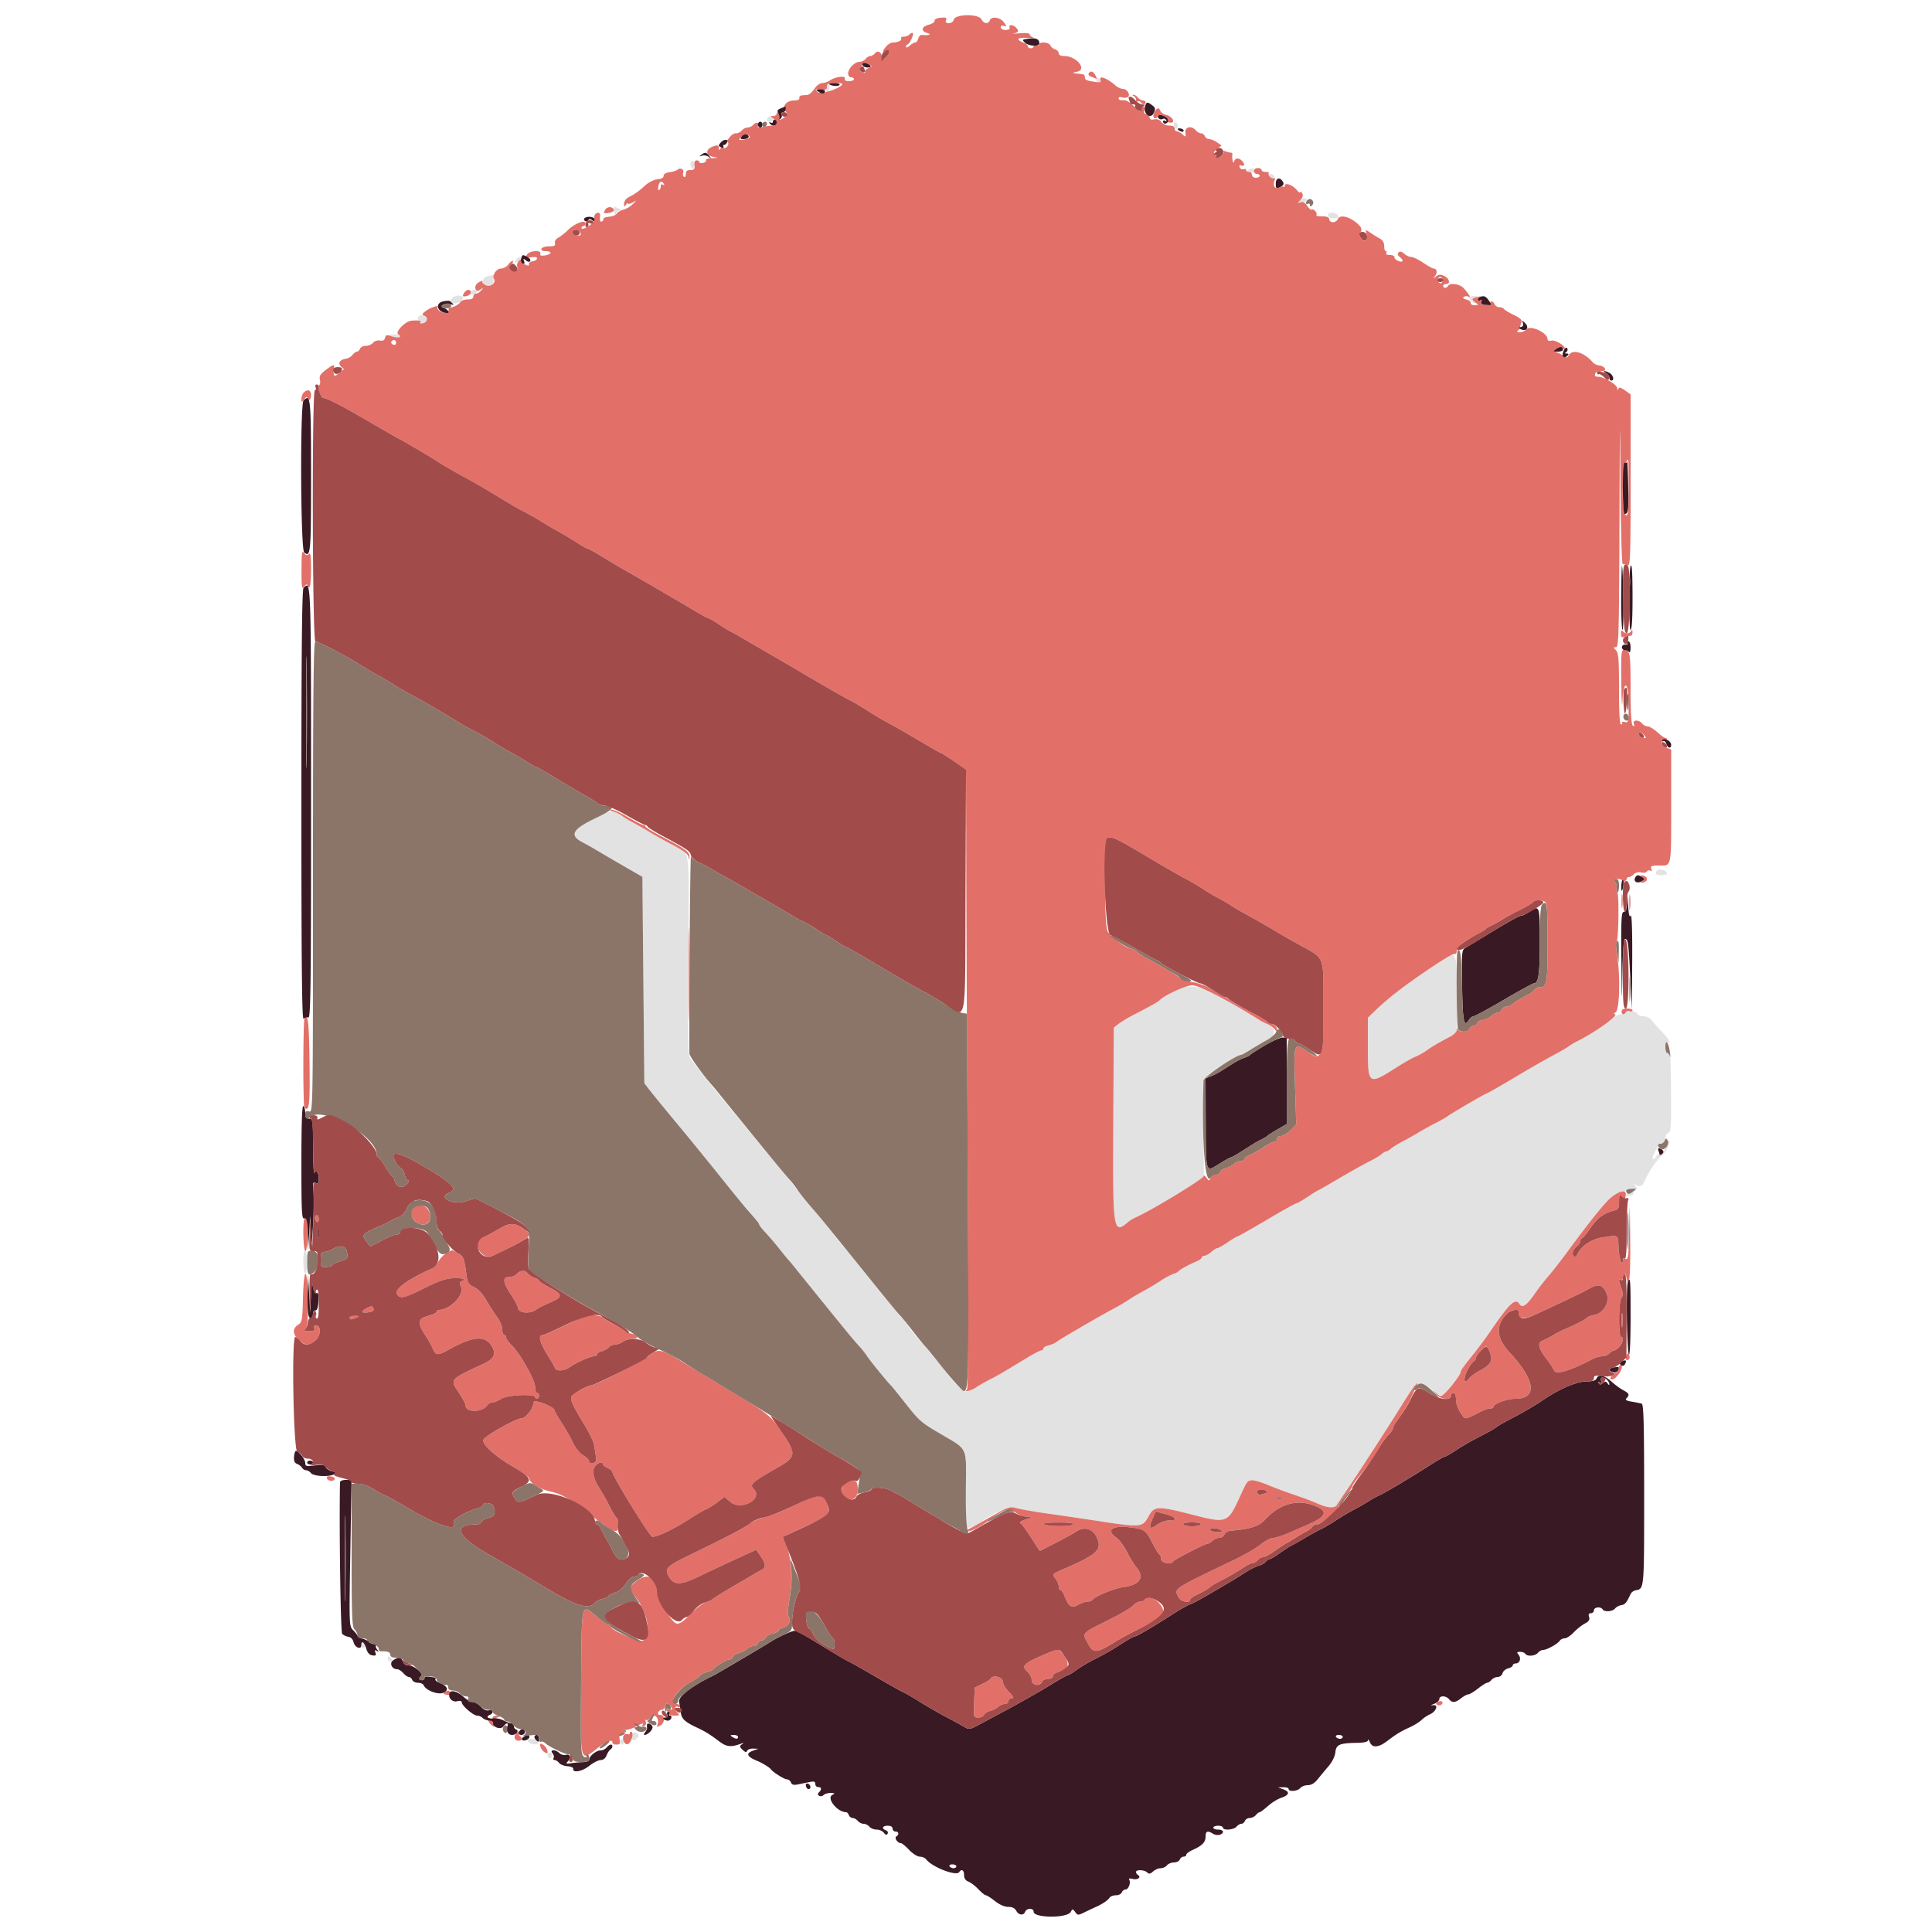 <svg xmlns="http://www.w3.org/2000/svg" width="400" height="400"><g fill-rule="evenodd"><path d="M227.039 16.338c-.139.223-.057.527.181.674.615.381 1.012-.14.498-.654-.287-.287-.511-.294-.679-.02m-55.938 1.867c-.104.547-.056.995.108.995.429 0 .776-1.562.399-1.795-.174-.108-.402.252-.507.8m-12.045 6.073c-.451.45-.275.922.344.922.33 0 .6-.169.6-.376 0-.505-.625-.866-.944-.546m84.016 1.206c-.121.195-.074.59.104.878.246.398.395.409.619.046a.75.75 0 0 0-.105-.878c-.223-.223-.496-.244-.618-.046M143.006 33.59c-.137.222-.086.696.114 1.052.316.566.391.54.584-.196.235-.9-.28-1.532-.698-.856m115.46 1.561c-.406.257-.334.39.3.556.553.145.834.029.834-.344 0-.638-.356-.705-1.134-.212m4.418 1.407c.284.307.654.474.823.372.457-.277-.067-.93-.746-.93-.487 0-.5.1-.077.558m6.292 4.871c-.4.482-.338.56.36.454 1.121-.171 1.436-.531.71-.81-.323-.124-.805.036-1.07.356M127.136 43.9c.155.76.27.884.373.4.083-.385.451-.713.82-.728.54-.023.515-.095-.129-.372-1.23-.529-1.305-.479-1.064.7m147.958.339c-.474.474.116.961 1.163.961.629 0 .948-.189.845-.5-.184-.56-1.587-.882-2.008-.461M106.8 53.8c-.278.335-.321.6-.098.6.22 0 .624-.27.898-.6.278-.335.321-.6.098-.6-.22 0-.624.27-.898.6m-5.501 3.282c-1.435.277-1.824 1.44-.664 1.987 1.076.508 1.421.22 1.592-1.331.056-.516.073-.913.038-.884-.036.03-.47.133-.966.228m-3.821 3.174c-.141.14-.165.403-.054.582.249.404 1.376.01 1.376-.481 0-.41-.941-.482-1.322-.101M93.68 61.68c-.737.737-.575 1.12.471 1.12.993 0 2.034-.882 1.579-1.337-.422-.421-1.529-.304-2.05.217m210.548-.125c-.269.435.891 1.46 1.248 1.102.142-.141.047-.257-.209-.257-.729 0-.548-.72.233-.924.541-.142.5-.194-.176-.23-.482-.025-.975.114-1.096.309M86.566 65.654c-.173.281-.101.568.166.657.26.086.382.305.27.486-.112.181.166.232.617.114.48-.126.768-.481.696-.858-.155-.801-1.334-1.07-1.749-.399M81 69.6c1.105.475 1.8.475 1.8 0 0-.22-.585-.387-1.3-.372-1.089.024-1.17.084-.5.372m43.8 98.99c-.55.318-1.27.706-1.6.862-4.642 2.195-5.351 3.486-2.685 4.892.927.49 2.045 1.109 2.485 1.378.917.56 5.393 3.171 8.138 4.748l1.862 1.069.2 21.362.2 21.362 1.048 1.368c.577.753 2.692 3.349 4.701 5.769 2.008 2.42 3.796 4.58 3.973 4.8.177.22 1.274 1.57 2.439 3 1.164 1.43 3.489 4.31 5.165 6.4 1.676 2.09 3.445 4.25 3.932 4.8 2.01 2.271 2.542 2.935 2.542 3.173 0 .138.588.875 1.306 1.639.719.763 2.018 2.288 2.887 3.388.869 1.1 1.682 2.09 1.807 2.2.125.11.941 1.095 1.814 2.19a2270.5 2270.5 0 0 0 10.531 12.989c.8.979 1.882 2.239 2.404 2.8.521.562 1.236 1.471 1.588 2.021.581.909 4.343 5.522 4.893 6 .127.11 1.319 1.578 2.649 3.262 3.334 4.221 3.463 4.336 7.521 6.733 5.901 3.486 5.45 2.55 5.398 11.195-.025 4.075-.035 7.655-.022 7.953.028.641 1.862.304 2.824-.518 2.606-2.229 6.073-3.535 8.137-3.067 1.135.258 3.863.719 6.063 1.025 2.2.307 6.34.913 9.2 1.348 10.351 1.576 10.297 1.58 11.683-.931 1.117-2.025 1.849-2.034 9.317-.115 6.791 1.745 7.027 1.648 9.546-3.885 1.403-3.081 1.481-3.192 2.354-3.322.45-.068 1.961.359 3.359.948 1.397.588 3.891 1.519 5.541 2.068 1.65.55 3.805 1.36 4.788 1.802 2.083.937 3.57 1.031 4.025.254.177-.302.881-1.36 1.565-2.35 1.967-2.847 8.834-13.43 11.42-17.6 3.742-6.032 3.773-6.05 6.71-3.808 1.745 1.333 1.856 1.363 2.597.7 1.042-.932 3.295-3.919 3.295-4.368 0-.395.334-.863 2.891-4.06a91.562 91.562 0 0 0 3.39-4.6c3.897-5.714 5.086-6.811 5.919-5.464.518.838 1.376.329 2.812-1.67 1.776-2.471 1.804-2.508 3.474-4.487.723-.856 2.214-2.775 3.314-4.265 7.659-10.374 9.821-12.778 11.49-12.778.636 0 1.062-.153.947-.341-.116-.187.412-.31 1.173-.272 1.356.068 1.37.053.698-.759-.378-.455-.431-.603-.117-.328.853.75 1.582.606 2.026-.4 1.001-2.272 2.402-4.341 3.726-5.503 1.251-1.099 2.089-3.635.972-2.945-.173.108-.315-.181-.315-.641s.28-.944.622-1.075c.54-.207.611-1.383.539-8.887-.045-4.757-.16-8.424-.255-8.149-.329.954-.906.494-.906-.724 0-.713.167-1.12.4-.976.911.563.307-.747-.9-1.952-.715-.714-1.66-1.773-2.1-2.354-.518-.684-1.193-1.064-1.913-1.076-.611-.01-1.207-.265-1.323-.568-.232-.605-2.051-.757-2.395-.2-.119.193-.566.35-.993.35-.427 0-1.093.315-1.479.7-.946.941-5.507 3.882-7.697 4.962-.55.271-1.27.706-1.6.967-.33.26-1.86 1.145-3.4 1.965-1.54.821-5.179 2.913-8.087 4.649-2.907 1.736-5.396 3.157-5.53 3.157-.268 0-7.86 4.448-8.183 4.794-.11.118-1.19.721-2.4 1.342-1.21.62-2.74 1.465-3.4 1.877-.66.413-2.1 1.223-3.2 1.8-1.1.578-2.284 1.306-2.631 1.619-.348.312-.784.568-.969.568-.185 0-.621.256-.969.568-.347.313-1.585 1.047-2.752 1.632-1.166.584-3.925 2.129-6.132 3.431-2.207 1.303-4.072 2.369-4.145 2.369-.073 0-1.089.63-2.258 1.4-1.169.77-2.274 1.4-2.455 1.4-.181 0-2.916 1.53-6.078 3.4-3.161 1.87-5.864 3.4-6.007 3.4-.143 0-1.045.54-2.004 1.2-.959.66-1.909 1.2-2.111 1.2-.202 0-.782.36-1.289.8-.507.44-1.165.8-1.461.8-.297 0-.539.162-.539.361 0 .198-.495.566-1.1.816-1.538.636-3.462 1.692-3.7 2.031-.11.156-.622.416-1.138.577-.515.161-1.685.797-2.6 1.413a47.496 47.496 0 0 1-3.537 2.117c-1.032.547-2.382 1.347-3 1.776-.619.429-1.935 1.209-2.925 1.732-2.922 1.545-11.349 6.445-12 6.978-.33.27-1.095.609-1.7.753-.605.144-1.1.438-1.1.654 0 .215-.194.392-.43.392-.237 0-1.69.765-3.229 1.7-5.157 3.133-5.733 3.468-7.541 4.388-.99.505-2.245 1.231-2.789 1.615-2.12 1.495-2.919 1.038-6.615-3.779a115.084 115.084 0 0 0-4.506-5.454c-1.259-1.411-2.47-2.882-2.69-3.269-.22-.387-1.147-1.581-2.06-2.652A410.355 410.355 0 0 1 177.821 262c-1.309-1.65-2.48-3.09-2.602-3.2-.122-.11-1.29-1.55-2.594-3.2a208.025 208.025 0 0 0-4.614-5.6c-1.233-1.43-2.504-2.986-2.826-3.457-.322-.471-2.115-2.703-3.985-4.959-12.519-15.103-17.641-21.398-18.325-22.522-.42-.689-.497-4.864-.385-20.862.169-24.085.553-21.305-3.209-23.261-1.694-.881-3.801-2.051-4.681-2.6a72.778 72.778 0 0 0-3.4-1.963c-.99-.53-2.229-1.282-2.754-1.67-1.153-.853-2.308-.89-3.646-.116m218.284 11.66c-.595.594-.239.95.949.95.808 0 1.177-.173 1.069-.5-.187-.567-1.589-.88-2.018-.45M297 199.839c-1.98 1.388-4.391 3.069-5.357 3.735-2.191 1.51-4.963 3.78-6.935 5.679l-1.508 1.453v5.998c0 8.009.056 8.048 6.064 4.207 1.466-.937 3.154-1.89 3.753-2.117.598-.228 1.649-.814 2.335-1.303 1.215-.866 2.278-1.488 4.948-2.896l1.3-.686v-7.906c0-9.739.171-9.51-4.6-6.164m-54.2 5.569c-1.21.739-2.391 1.49-2.624 1.668-.52.398-2.469 1.48-5.376 2.985-1.21.626-2.65 1.488-3.2 1.916l-1 .777-.111 19.829c-.125 22.449-.028 23.084 3.112 20.388.33-.283 1.05-.716 1.6-.961 1.258-.56 4.352-2.308 9.792-5.53l4.254-2.52-.049-9.68c-.027-5.324-.038-10.074-.024-10.557.023-.768 6.736-5.323 7.846-5.323.145 0 1.064-.54 2.042-1.2.978-.66 1.907-1.2 2.065-1.2 2.526 0 3.602-3.078 1.381-3.952-.609-.24-1.378-.61-1.708-.823-11.147-7.185-14.166-8.16-18-5.817m101.793 32.746c-.374.571-.83.947-1.012.834-.183-.113-.509.112-.726.5-.217.388-.493.607-.613.487-.362-.362 1.114-3.12 1.758-3.284 1.038-.264 1.3.384.593 1.463M337 247.2c-.771.331-.769.345.076.372.482.015.988-.152 1.124-.372.292-.473-.099-.473-1.2 0M62.8 261.176c0 1.349.177 2.424.4 2.424.22 0 .4-.979.4-2.176s-.18-2.288-.4-2.424c-.25-.154-.4.663-.4 2.176m12 79.424c0 .33.18.6.4.6.22 0 .4-.27.4-.6 0-.33-.18-.6-.4-.6-.22 0-.4.27-.4.6m5.482 2.468c-.133.214.11.69.538 1.057.898.768 1.032.372.241-.709-.3-.41-.646-.565-.779-.348m50.715 16.141c-.356 1.123.069 1.497.833.733.535-.536.538-.671.024-1.097-.479-.398-.636-.331-.857.364m-21.699 1.291c.09.275.644.557 1.23.626.831.099 1.014-.012.827-.5-.288-.749-2.303-.873-2.057-.126m19.102.1c0 .33.18.6.4.6.22 0 .4-.27.4-.6 0-.33-.18-.6-.4-.6-.22 0-.4.27-.4.6m-14.922 2.456c-.299.299.028.944.479.944.17 0 .31-.27.31-.6 0-.627-.353-.781-.789-.344" fill="#e2e2e2"/><path d="M197.468 4.062c-.109.416-.553.738-1.018.738-.586 0-.755-.182-.583-.629.195-.51-.017-.605-1.113-.5-.802.076-1.315.329-1.258.618.054.27-.486.641-1.2.826-1.54.399-1.701 1.336-.296 1.727 1.025.285.203.562-1.131.381-.292-.04-.628.299-.747.752-.118.454-.405.825-.637.825-.232 0-.751.298-1.154.662-.437.396-.731.476-.731.2 0-.254.135-.463.3-.465.39-.004 1.354-2.076 1.089-2.341-.111-.112-.415.01-.676.271-.26.26-.808.473-1.217.473-.409 0-.644.161-.522.358.245.396-.665.842-1.718.842-.373 0-.988.362-1.367.805-.835.975-.871 1.24-.129.955 1.016-.39.992.441-.04 1.36-.558.497-.916.646-.795.331.39-1.016-.657-2.056-1.295-1.287-.29.35-.754.636-1.03.636s-.726.27-1 .6c-.274.33-.836.6-1.249.6-.989 0-2.351 1.391-2.351 2.4 0 .444.267.8.6.8.33 0 .6.18.6.4 0 .22-.469.4-1.043.4-.696 0-.976-.174-.841-.525.259-.676-1.972-.403-3.105.38-.434.3-1.154.546-1.6.546-.455.001-1.162.527-1.611 1.199-.44.659-1.07 1.219-1.4 1.245-.33.026-.87.072-1.2.101-.33.03-.555.279-.5.554.061.306-.341.5-1.038.5-1.617 0-2.59 1.143-1.841 2.163.488.666.471.83-.131 1.287-.77.586-1.443.722-1.14.231.108-.176.032-.581-.17-.9-.252-.399-.37-.424-.374-.081-.003.275-.321.506-.706.513-.667.012-.667.038 0 .544.919.697.893 1.443-.05 1.443-.413 0-1.34.118-2.062.262-.899.18-1.228.126-1.044-.172.429-.693-.402-.943-.948-.286-.272.328-.81.596-1.196.596-.386 0-.926.27-1.2.6-.274.33-.826.6-1.226.6-.401 0-.98.359-1.287.797-.307.439-.635.754-.728.7-.093-.053.035.085.283.308.527.473-.405 1.589-1.013 1.213-.198-.123-.452.003-.563.28-.118.293-.216.199-.234-.225-.025-.564-.234-.666-.932-.455-1.954.59-1.969 2.001-.024 2.293.918.138.845.18-.4.229-.838.033-1.425.22-1.304.415.12.195-.139.448-.576.562-.438.114-.796.045-.796-.154 0-.2-.254-.363-.565-.363-.365 0-.526.354-.455 1 .09.815-.064 1-.835 1-.687 0-.945.225-.945.824 0 .453-.172.717-.383.587-.21-.13-.288-.483-.172-.783.275-.717-.545-1.209-1.163-.698-.265.22-1.022.46-1.682.535-.74.083-1.2.365-1.2.735 0 .383-.464.645-1.284.724-.705.068-1.812.608-2.458 1.2-1.323 1.211-2.244 1.87-3.558 2.543-.504.258-.897.83-.894 1.297.005.686.076.729.394.236.213-.33.391-.459.394-.286.003.173.411.106.906-.149l.9-.464-.866.833c-.476.459-1.333.951-1.905 1.094-.572.144-1.176.505-1.343.803-.166.298-.872.586-1.567.639-.695.053-1.231.261-1.191.463.039.202-.129.442-.375.533-.273.101-.402-.239-.332-.873.086-.788-.048-1.008-.554-.911-.404.078-.667.511-.667 1.101 0 .674-.398 1.205-1.3 1.731-.743.434-1.3.572-1.3.323 0-.24.18-.437.4-.437.22 0 .4-.254.4-.565 0-.828-2.298.069-3.639 1.42-.576.581-1.449 1.271-1.942 1.535-.538.288-.825.744-.72 1.144.138.528-.116.666-1.225.666-.77 0-1.476.225-1.57.5-.108.315.212.5.863.5 1.407 0 1.311.668-.126.879-.838.123-1.102.025-.957-.354.289-.752-2.052-.686-2.684.075-.53.638-.239.777 1.3.621 1.037-.106.85.7-.2.861-.495.075-.857.353-.803.617.073.367-.138.374-.888.032-.548-.249-.867-.644-.72-.889.146-.243-.021-.21-.371.073-.349.283-.548.847-.442 1.255.25.954-.539 1.442-1.304.807-.52-.432-.511-.582.08-1.234.37-.409.504-.743.298-.743-.205 0-.633.36-.95.8-.317.44-.993.8-1.501.8-.885 0-1.842 1.397-1.434 2.092.498.845-.666 1.832-1.626 1.379-.534-.252-.874-.614-.757-.804.118-.191-.167-.143-.634.107-.835.447-1.1 1.241-.585 1.756.145.145.55.04.9-.233.564-.44.574-.416.088.203-.302.385-.797.7-1.1.7-.303 0-.551.27-.551.6 0 .398-.398.6-1.18.6-.649 0-1.324.239-1.5.53-.331.549-1.694 1.245-2.22 1.134-.165-.035-.255.15-.2.412.055.262-.224.547-.619.633-.796.174-1.984-.618-1.676-1.117.328-.531-1.545.089-2.505.829-.728.562-.785.737-.3.924.865.332.738 1.326-.201 1.571-.44.115-.699.046-.576-.153.243-.393-.261-.496-1.823-.372-1.291.102-3.489 2.383-2.742 2.845.926.572.018.869-1.277.417-1.097-.382-1.284-.344-1.451.293-.133.508-.465.679-1.085.561-.507-.097-1.121.102-1.418.461-.289.348-.959.632-1.489.632-.529 0-1.067.27-1.193.6-.127.33-.416.6-.644.6-.227 0-.632.3-.9.667-.269.366-.911.731-1.427.81-1.301.198-1.699.996-.861 1.723.38.33.614.553.519.496-.095-.057-.591.29-1.102.77-.967.908-1.193.633-.96-1.166.095-.731-.263-.623-1.793.545-1.066.813-1.319 1.247-1.141 1.956.126.501.05 1.022-.168 1.157-.481.297.312 2.642.893 2.642.708 0 3.984 1.701 9.639 5.004 3.08 1.799 5.87 3.396 6.2 3.549.33.153.96.499 1.4.768.44.269 1.7 1.01 2.8 1.647 1.1.637 2.9 1.735 4 2.441 1.1.705 3.26 1.957 4.8 2.782 1.54.824 4.028 2.244 5.529 3.154 5.131 3.112 5.673 3.428 7.471 4.355a53.12 53.12 0 0 1 3.4 1.944c.88.558 2.404 1.452 3.386 1.986a69.186 69.186 0 0 1 3.791 2.27c1.103.715 2.141 1.3 2.307 1.3.166 0 1.52.747 3.009 1.66a178.52 178.52 0 0 0 3.907 2.338c2.991 1.688 12.276 7.089 14.893 8.663 1.591.956 3.031 1.74 3.2 1.741.169.001 1.117.552 2.107 1.225.99.672 2.16 1.391 2.6 1.597.44.206 1.07.544 1.4.753.33.208 2.4 1.413 4.6 2.678 2.2 1.265 6.79 3.946 10.2 5.958 3.41 2.013 6.959 4.042 7.887 4.51a45.801 45.801 0 0 1 3.4 1.951c2.17 1.393 3.694 2.293 5.713 3.374.88.471 3.537 2.003 5.905 3.404 2.368 1.401 4.387 2.548 4.487 2.548.101 0 1.269.745 2.595 1.656l2.413 1.655.055 20.245c.03 11.134.165 39.954.3 64.044.162 29.022.11 43.899-.155 44.094-.877.644.881.264 1.811-.391.544-.384 1.799-1.11 2.789-1.615 1.808-.92 2.384-1.255 7.541-4.388 1.539-.935 2.992-1.7 3.229-1.7.236 0 .43-.177.43-.392 0-.216.495-.51 1.1-.654.605-.144 1.37-.483 1.7-.753.651-.533 9.078-5.433 12-6.978.99-.523 2.306-1.303 2.925-1.732.618-.429 1.968-1.229 3-1.776a47.496 47.496 0 0 0 3.537-2.117c.915-.616 2.085-1.252 2.6-1.413.516-.161 1.028-.421 1.138-.577.238-.339 2.162-1.395 3.7-2.031.605-.25 1.1-.618 1.1-.816 0-.199.242-.361.539-.361.296 0 .954-.36 1.461-.8.507-.44 1.087-.8 1.289-.8.202 0 1.152-.54 2.111-1.2.959-.66 1.861-1.2 2.004-1.2.143 0 2.846-1.53 6.007-3.4 3.162-1.87 5.897-3.4 6.078-3.4.181 0 1.286-.63 2.455-1.4 1.169-.77 2.185-1.4 2.258-1.4.073 0 1.938-1.066 4.145-2.369 2.207-1.302 4.966-2.847 6.132-3.431 1.167-.585 2.405-1.319 2.752-1.632.348-.312.784-.568.969-.568.185 0 .621-.256.969-.568.347-.313 1.531-1.041 2.631-1.619 1.1-.577 2.54-1.387 3.2-1.8.66-.412 2.19-1.257 3.4-1.877 1.21-.621 2.29-1.224 2.4-1.342.323-.346 7.915-4.794 8.183-4.794.134 0 2.623-1.421 5.53-3.157 2.908-1.736 6.547-3.828 8.087-4.649 1.54-.82 3.07-1.705 3.4-1.965.33-.261 1.05-.696 1.6-.967 3.818-1.883 9.057-5.646 7.9-5.674-.277-.007-.188-.194.2-.42.817-.476 1.003-7.492.309-11.725-.212-1.296-.259-2.556-.104-2.8.42-.661.537-10.243.125-10.243-.195 0-.261-.361-.145-.802.115-.441-.014-1.071-.287-1.4-.419-.505-.33-.598.577-.598.605 0 .966.172.828.395-.14.227.02.294.376.158.342-.131.621-.399.621-.596 0-.196.193-.357.429-.357.235 0 .698-.27 1.029-.6.364-.365.964-.509 1.527-.368.51.128 1.05.035 1.199-.206a.518.518 0 0 1 .712-.167c.283.175.349.035.185-.393-.217-.565.039-.666 1.689-.666 2.553 0 2.43.641 2.43-12.643V155.18l-1-.38c-.55-.209-1-.665-1-1.014 0-.348.168-.53.372-.403.205.126.504.002.664-.276.161-.279.169-.397.017-.263-.151.134-.935-.361-1.742-1.1-.807-.739-1.77-1.344-2.14-1.344-.37 0-.897-.27-1.171-.6-.705-.849-2.051-.798-1.719.066.171.447.102.57-.213.376-.329-.203-.47-2.447-.474-7.566-.006-7.476-.096-8.036-1.294-8.132-.644-.051-.694.489-.621 6.8.044 3.771.142 5.567.217 3.992.231-4.806 1.304-4.376 1.304.523 0 3.638-.041 3.824-.801 3.625-.44-.115-.699-.046-.576.153.123.2.034.363-.199.363-.283 0-.424-2.45-.424-7.371 0-6.168-.103-7.474-.629-8-.571-.572-.571-.629 0-.629.565 0 .639-2.716.725-26.5.078-21.765.115-23.302.204-8.6.063 10.377.261 17.9.471 17.9.2 0 .648.109.996.243.571.219.633-1.492.633-17.573V81.654l-1.166-.83c-.855-.609-1.219-.696-1.368-.327-.135.335-.213.293-.234-.123-.038-.739-2.775-2.374-3.974-2.374-.582 0-.762-.184-.599-.61.193-.502.346-.52.864-.1.488.394.562.397.33.01-.191-.319-.062-.5.357-.5 1.012 0 .453-.983-.641-1.128-.533-.071-1.149-.345-1.369-.61-1.72-2.069-4.222-2.857-4.959-1.562-.335.589-.513.619-1.12.188-.396-.281-1.04-.618-1.43-.749-.679-.227-.679-.26-.001-.755.497-.364.857-.394 1.209-.102.275.229.495.259.488.067-.023-.661-2.043-1.828-2.815-1.626-.463.121-.772-.001-.772-.306 0-1.35-3.588-2.995-4.4-2.017-.274.33-.881.597-1.349.594-.468-.003-.671-.138-.451-.3.22-.162.432-.474.47-.694a7.17 7.17 0 0 1 .325-1.052c.19-.488-.205-.875-1.568-1.535-1.003-.485-1.924-1.047-2.048-1.248-.125-.201-.556-.365-.96-.365-.403 0-.837-.27-.964-.6-.126-.33-.426-.6-.666-.6-.24 0-.323.184-.184.409.154.249-.209.373-.932.318-.855-.065-1.123-.253-.961-.674.144-.377.057-.481-.244-.295-.257.159-.468.114-.468-.101 0-.215.225-.494.5-.62s.05-.119-.5.016c-1.386.341-1.452.472-.571 1.138.749.567.746.584-.129.596-.495.007-.855-.196-.8-.452.055-.255-.348-.578-.896-.717-.675-.171-.836-.351-.5-.559.273-.168.704-.178.958-.021.608.376.083-.545-.991-1.738-.835-.927-2.82-1.23-3.271-.5-.32.518-1 .518-1 0 0-.22.27-.4.6-.4.964 0 .69-1.176-.388-1.667-.772-.352-1.144-.328-1.7.108-.644.506-.661.494-.178-.123.531-.679.344-1.518-.338-1.518-.196 0-1.156-.54-2.134-1.2-.978-.66-2.098-1.2-2.489-1.2-.39 0-1.043-.302-1.451-.671-.503-.455-.872-.539-1.148-.263-.277.277-.21.572.209.92.912.757.749 1.239-.283.84-.495-.192-.855-.546-.8-.788.055-.241-.361-.438-.924-.438-.58 0-.916-.173-.776-.4.136-.22.094-.4-.092-.4-.187 0-.332-.472-.324-1.049.01-.649-.289-1.215-.784-1.484a32.069 32.069 0 0 1-1.962-1.209c-1.156-.77-1.16-.77-.949.04.349 1.332-.339 2.06-1.04 1.101-.373-.51-.448-.959-.209-1.247.549-.662.116-1.437-1.371-2.452-1.518-1.036-2.991-1.169-3.324-.3-.127.33-.571.6-.988.6-.416 0-.757-.27-.757-.6 0-.424-.43-.6-1.467-.6-.806 0-1.348-.118-1.203-.263.34-.34-.521-1.39-.932-1.136-.171.106-.601-.251-.955-.792-.441-.673-.865-.903-1.344-.728-.659.24-.66.21-.019-.522.468-.535.563-.961.306-1.368-.206-.325-.381-.411-.389-.191-.008.22-.326.014-.706-.457-.83-1.03-2.491-1.632-2.491-.903 0 .271-.114.38-.253.241s-.571-.082-.96.126c-.821.439-1.326-.38-.906-1.473.14-.366.089-.565-.113-.442-.438.266-1.428-.699-1.077-1.049.133-.134-.148-.243-.624-.243-.477 0-.867-.18-.867-.4 0-.22-.36-.4-.8-.4-.444 0-.8.267-.8.6 0 .33.27.6.6.6.33 0 .6.18.6.4 0 .22-.36.4-.8.4-.444 0-.8-.267-.8-.6 0-.33-.27-.6-.6-.6-.33 0-.6-.174-.6-.387 0-.214-.247-.293-.548-.177-.302.115-.653-.061-.78-.393-.158-.41-.046-.531.348-.38.703.27.762-.321.1-.983-.69-.69-1.432-.591-1.644.22-.171.653-.456-.759-.323-1.6.026-.165-.118-.3-.32-.3s-.697-.119-1.1-.264c-.403-.145-.601-.118-.439.061.161.178-.019.561-.4.851-.805.611-1.444.718-1.115.186.124-.201 0-.458-.277-.57-.341-.14-.198-.451.45-.975l.952-.771-.941-.659c-.518-.362-1.242-.659-1.609-.659-.368 0-.772-.27-.899-.6-.126-.33-.484-.6-.793-.6-.31 0-.788-.27-1.062-.6-.875-1.054-2.308-.768-2.177.433.106.961.065.989-.586.4-.385-.348-.911-.633-1.168-.633-.258 0-.469-.27-.469-.6 0-.389-.39-.6-1.112-.6-.621 0-1.346-.325-1.642-.736-.348-.483-.862-.674-1.488-.554-.691.132-.958.003-.958-.463a.649.649 0 0 0-.647-.647c-.449 0-.583-.244-.437-.8.115-.44.059-.8-.124-.8s-.398.315-.477.7c-.119.58-.381.463-1.529-.683-.908-.905-1.697-1.344-2.286-1.271-.495.061-.9-.101-.9-.36s.27-.368.6-.241c.33.126.867.128 1.193.002.808-.31.042-1.747-.932-1.747-.39 0-1.068-.315-1.506-.7-1.764-1.552-3.515-2.183-3.107-1.119.18.468-.074.534-1.313.343-1.714-.265-1.935-.386-1.935-1.057 0-.257-.225-.489-.5-.517-2.306-.231-2.325-.239-1.1-.501 2.162-.463-.134-3.249-2.678-3.249-.707 0-1.122-.212-1.122-.573 0-.315-.343-.682-.763-.815-.42-.133-.864-.506-.987-.827-.247-.643-2.25-.819-2.25-.198 0 .214-.27.284-.6.158-.33-.127-.6-.031-.6.212 0 .244-.27.443-.6.443-.33 0-.6-.186-.6-.413 0-.226-.315-.531-.7-.677-1.822-.69-1.621-1.185.433-1.064 1.137.067 1.752.026 1.367-.091-.385-.118-.7-.401-.7-.63 0-.26-.793-.348-2.1-.233-1.155.101-1.695.11-1.2.019 1.01-.184 1.126-.525.42-1.231-.632-.632-1.548-.618-1.303.02.122.318-.173.5-.813.5-.579 0-1.004-.23-1.004-.543 0-.338.247-.448.654-.292.593.228.598.166.055-.657-.727-1.1-2.606-1.441-2.954-.535-.338.88-1.245.78-1.766-.193-.617-1.154-5.416-1.085-5.721.082m-17.813 10.109c-.484.259-.745.606-.58.771.165.165-.009.182-.387.036-.806-.309-.82-.383-.271-1.409.348-.651.557-.704 1.267-.324l.85.455-.879.471m45.743 1.032c-.137.221.078.519.477.662.399.142.878.342 1.065.445.187.103.136-.195-.114-.662-.491-.917-1.032-1.086-1.428-.445M174.4 17.352c0 .812-4.495 2.325-5.102 1.718-.633-.633-.595-.666.614-.525 1.045.122 1.288.009 1.288-.597s.304-.748 1.6-.748c.88 0 1.6.069 1.6.152m60.3 2.513c.275.111.5.467.5.792s.168.487.372.36c.205-.126.486-.047.624.176.323.523 1.004.528 1.004.007 0-.22-.248-.4-.551-.4-.303 0-.775-.27-1.049-.6-.274-.33-.701-.586-.949-.568-.283.019-.265.106.049.233m4.238 3.538c-.462.996.272 1.551.839.635.358-.58 1.847-.003 1.729.67-.066.379.227.638.771.683 1.217.1.482-1.286-.86-1.622-.527-.133-1.056-.495-1.176-.805-.321-.837-.784-.681-1.303.439M155.2 28.397c0 .172-.54.391-1.199.488-1.123.165-1.159.131-.563-.527.601-.665 1.762-.638 1.762.039m-17.762 9.665c.177.286.11.353-.176.176-.271-.167-.462-.037-.462.315 0 .33-.154.695-.342.811-.188.117-.257-.233-.154-.776.203-1.058.671-1.275 1.134-.526m-12.186 5.441c-.359.67-.273.732.79.576.656-.096 1.125-.378 1.042-.627-.256-.771-1.409-.739-1.832.051m-5.097 4.725c.18.469.023.595-.626.5-.476-.071-.94-.353-1.031-.628-.243-.739 1.372-.615 1.657.128M298.6 58.4c-.194.313-.424.336-.69.07-.22-.22-.27-.612-.11-.87.194-.313.424-.336.69-.07.22.22.27.612.11.87M96.031 60.741c-.34.636-.267.717.52.566.503-.096.916-.43.916-.741 0-.815-.969-.697-1.436.175M82 70.987c0 .357-.235.498-.598.359-.328-.127-.498-.391-.376-.588.349-.565.974-.418.974.229M62.88 81.28c-.264.264-.474.849-.467 1.3.012.807.022.808.6.044.323-.428.587-.563.587-.3 0 .262.18.476.4.476.22 0 .4-.45.4-1 0-1.065-.726-1.314-1.52-.52m274.32 19.753c0 4.489-.115 5.795-.5 5.668-1.194-.397-.81-11.421.4-11.495.055-.003.1 2.619.1 5.827M62.425 118c0 3.779.059 4.122.588 3.424.323-.428.587-.563.587-.3 0 .262.18.476.4.476.238 0 .4-1.493.4-3.68 0-2.801-.111-3.569-.466-3.214-.355.355-.591.302-.987-.22-.439-.577-.522-.021-.522 3.514m273.181 13.147c-.005.787.145.906.894.705.495-.133 1.035-.244 1.2-.247.165-.003.297-.32.294-.705-.005-.523-.09-.568-.337-.179-.362.572-1.289.508-1.751-.121-.162-.22-.297.026-.3.547m4.832 21.099c.464.559.435.627-.218.5-.414-.08-.829-.371-.92-.646-.238-.714.504-.618 1.138.146m-213.495 15.765c.629.189 1.439.584 1.8.879.361.294 1.467.966 2.457 1.493.99.527 2.52 1.407 3.4 1.956.88.549 2.987 1.719 4.681 2.6 2.074 1.078 3.136 1.874 3.246 2.432.16.809.165.808.219-.031.059-.944-.86-1.603-5.946-4.259-1.65-.862-3.06-1.728-3.133-1.924a.606.606 0 0 0-.53-.357c-.219 0-1.609-.72-3.09-1.6-1.482-.88-3.043-1.585-3.47-1.566-.532.024-.416.143.366.377m110.657 9.395c3.41 2.032 6.95 4.073 7.867 4.536.917.462 2.447 1.357 3.4 1.988a49.967 49.967 0 0 0 3.533 2.096c.99.522 2.07 1.154 2.4 1.405.33.251 1.59.993 2.8 1.649 1.938 1.05 5.552 3.13 7.526 4.33.371.226 2.114 1.21 3.874 2.188 5.363 2.978 5 2.052 5 12.755 0 7.821-.094 9.283-.629 9.818-.816.817-.76.828-2.842-.577-2.661-1.796-2.684-1.726-2.406 7.269l.246 7.941-1.171 1.198c-.644.659-1.537 1.198-1.985 1.198-.456 0-.813.263-.813.6 0 .33-.261.6-.58.6-.319 0-1.371.534-2.337 1.186-.967.652-2.236 1.368-2.82 1.59-.585.222-1.063.589-1.063.814 0 .226-.347.41-.771.41-.425 0-1.033.261-1.352.58-.319.319-1.039.696-1.6.836-.56.141-1.116.51-1.236.82-.119.31-.562.564-.986.564-.423 0-.892.315-1.041.7-.253.652-.31.647-.843-.076-.314-.428-.571-.565-.571-.307 0 .526-10.733 7.038-13.999 8.493-.55.245-1.27.678-1.6.961-3.14 2.696-3.237 2.061-3.112-20.388l.111-19.829 1-.777c.55-.428 1.99-1.29 3.2-1.916 3.263-1.689 4.975-2.635 5.2-2.873 1.066-1.131 5.494-3.188 6.86-3.188 1.419 0 7.74 3.274 13.94 7.22.33.21 1.05.57 1.6.799.55.229 1.225.713 1.5 1.075.462.608.5.606.5-.027 0-.38-.488-.872-1.092-1.102-.6-.228-1.185-.539-1.3-.69-.114-.151-.928-.645-1.808-1.096-2.832-1.454-5.192-2.773-5.399-3.017-.11-.131-.685-.491-1.277-.8-.592-.309-1.888-1.059-2.88-1.667-.992-.608-2.667-1.216-3.723-1.353-1.057-.136-2.281-.557-2.721-.935-.44-.378-1.07-.807-1.4-.952-.33-.145-1.14-.614-1.8-1.041-.66-.428-2.066-1.234-3.124-1.792-1.059-.557-2.196-1.285-2.529-1.618-.332-.332-.906-.616-1.276-.631-.972-.038-4.186-2.47-4.765-3.604-.709-1.39-.715-19.02-.006-19.3.883-.35 1.982.171 8.3 3.937m102.4 4.172c.533.375.533.469 0 .844-.497.349-.462.399.2.294.44-.07.8-.392.8-.716 0-.324-.36-.646-.8-.716-.662-.105-.697-.055-.2.294m-4.276 5.022c.002 1.32.077 1.812.166 1.093.089-.719.087-1.799-.004-2.4s-.164-.013-.162 1.307m1.604.2c0 1.43.073 2.015.161 1.3.089-.715.089-1.885 0-2.6-.088-.715-.161-.13-.161 1.3m-194.746 15c0 8.58.053 12.033.118 7.674.064-4.36.064-11.38-.001-15.6-.064-4.221-.117-.654-.117 7.926m177.185-15.157c.549.21.633 1.341.633 8.52 0 8.548-.124 9.237-1.66 9.237-.385 0-.844.229-1.02.508-.176.28-.77.737-1.32 1.016-1.712.869-2.85 1.566-3.314 2.03-.245.245-.776.446-1.179.446-.402 0-.836.27-.962.6-.127.33-.457.6-.734.6-.277 0-.961.36-1.52.8-.56.44-1.375.8-1.811.8-.437 0-.898.27-1.025.6-.126.33-.486.6-.8.6-.313 0-.673.27-.8.6-.278.725-2.107.802-2.39.1-.128-.317-.213-.26-.233.154-.018.36-.617.963-1.332 1.341-2.67 1.408-3.733 2.03-4.948 2.896-.686.489-1.737 1.075-2.335 1.303-.599.227-2.287 1.18-3.753 2.117-6.008 3.841-6.064 3.802-6.064-4.207v-5.998l1.508-1.453c1.917-1.846 4.539-3.992 7.092-5.804 5.391-3.825 8.848-6.028 9.3-5.926.275.061.5-.235.5-.659 0-.833 1.732-2.182 4.8-3.74.55-.279 1.094-.635 1.208-.791.115-.156.655-.477 1.2-.714.546-.237 1.532-.785 2.192-1.217.66-.432 2.321-1.341 3.692-2.019 1.37-.678 2.596-1.402 2.724-1.608.263-.427 1.415-.492 2.351-.132m15.966 22.757c0 .696.5.794.884.173.145-.235.516-.331.823-.213.308.118.56.041.56-.173 0-.213-.51-.387-1.133-.387-.741 0-1.134.208-1.134.6m-272.66 1.26c-.335.335-.368 18.312-.034 18.646.987.986 1.156-.505 1.046-9.205-.107-8.416-.293-10.159-1.012-9.441m269.673 38.04c-1.706 1.814-4.168 4.948-8.546 10.878-1.1 1.49-2.591 3.409-3.314 4.265-1.67 1.979-1.698 2.016-3.474 4.487-1.436 1.999-2.294 2.508-2.812 1.67-.833-1.347-2.022-.25-5.919 5.464a91.562 91.562 0 0 1-3.39 4.6c-2.557 3.197-2.891 3.665-2.891 4.06 0 .455-2.259 3.442-3.318 4.386-.763.681-.832.681-1.639 0l-.843-.71.762.9c.887 1.047 3.038 1.26 3.038.3 0-.33.234-.6.52-.6.325 0 .52.51.52 1.358 0 .774.408 1.955.948 2.743 1.052 1.535.582 1.574 4.474-.37.584-.292 1.349-.531 1.7-.531s.638-.147.638-.326c0-.624 2.838-1.674 4.525-1.674 4.677 0 4.181-3.855-1.248-9.682-2.685-2.883-2.857-5.538-.51-7.885 1.201-1.201 2.883-1.06 2.333.195-.367.838 1.436.901 3.176.111 3.59-1.63 10.321-4.824 10.924-5.183 2.448-1.459 3.234-1.373 4.145.454.878 1.759-.44 4.251-2.449 4.633-.718.136-1.394.392-1.503.568-.188.304-2.427 1.458-4.593 2.367-.55.231-1.315.601-1.7.821l-1.4.802c-.385.22-1.103.575-1.595.788-1.078.466-.77 1.64 1.041 3.969.616.793 1.237 1.761 1.379 2.152.36.991 3.145.182 8.007-2.326.623-.321 1.546-.584 2.051-.584.506 0 1.143-.27 1.417-.6.274-.33.706-.6.96-.6s.772-.362 1.151-.805c.729-.851.925-1.995.342-1.995-.573 0-.561-7.039.013-7.958.402-.643.406-1.087.02-2.154-.578-1.599-.61-2.012-.131-1.716.195.12.484-.184.643-.676.272-.844.304-.826.556.304.575 2.577.845-.392.757-8.333-.089-8.053-.089-8.056-.21-1.728-.104 5.388-.21 6.305-.711 6.112-.325-.124-.59-.052-.59.162 0 1.838-.791-.236-.882-2.313-.131-3.003.121-2.84-3.518-2.276-2.01.312-4.231 1.768-4.886 3.205-.237.52-.585.851-.772.735-.591-.365-.373-1.345.458-2.057.44-.377.8-.9.8-1.163 0-.262.179-.537.397-.611.219-.073.984-1.021 1.7-2.106 1.309-1.981 2.759-3.059 4.803-3.568.981-.244 1.101-.458 1.113-1.967.012-1.575.053-1.638.6-.916.323.428.601.698.618.6.016-.097.091-.491.164-.876.29-1.516-1.952-.817-3.849 1.2m-247.298 1.753c-.531.758-.528.958.026 1.804 1.366 2.084 4.013 1.477 3.554-.815-.396-1.984-2.48-2.56-3.58-.989M65.2 252.176c0 .317.18.688.4.824.22.136.4-.123.4-.576 0-.453-.18-.824-.4-.824-.22 0-.4.259-.4.576m-2.133.091c-.427.427-.308 6.461.133 6.733.255.158.4-1.063.4-3.376 0-3.628-.036-3.855-.533-3.357m40.333 2.123c-1.1.651-2.585 1.45-3.3 1.776-1.58.721-1.738 2.083-.389 3.35 1.122 1.054 1.838.904 5.889-1.239 4.569-2.416 4.667-2.547 2.876-3.823-1.894-1.349-2.883-1.361-5.076-.064m-10.937 5.005c-.516.284-1.281 1.08-1.7 1.77-.42.69-1.168 1.431-1.663 1.646-4.33 1.884-7.327 4.021-6.964 4.967.477 1.241 1.455 1.068 5.539-.982 3.187-1.599 4.602-2.09 6.225-2.157 1.934-.081 2.783.267 1.608.658-.368.123-.385.405-.067 1.118.747 1.672-2.236 4.785-4.585 4.785-.251 0-.456.173-.456.385 0 .211-.729.581-1.621.821-2.43.654-2.491 1.399-.376 4.594.437.66.993 1.695 1.235 2.3.521 1.303 1.068 1.364 2.913.327 5.132-2.882 7.637-3.209 9.078-1.187 1.178 1.655.789 2.835-1.249 3.791-7.443 3.49-7.251 3.272-5.382 6.11.771 1.171 1.402 2.361 1.402 2.645 0 1.548 3.522 1.483 4.52-.084.176-.276.605-.502.953-.502s1.214-.359 1.925-.799c1.31-.81 7.002-1.065 7.002-.314 0 .172.18.313.4.313.22 0 .4-.27.4-.6 0-.33-.18-.6-.4-.6-.22 0-.4-.544-.4-1.209 0-1.427-3.1-6.962-4.824-8.614-.647-.62-1.176-1.363-1.176-1.652 0-.289-.18-.525-.4-.525-.22 0-.4-.505-.4-1.122 0-.618-.46-1.743-1.023-2.5-.562-.758-1.572-2.336-2.245-3.506-.791-1.377-1.696-2.354-2.563-2.767-1.158-.553-1.373-.889-1.58-2.472-.453-3.455-.616-3.877-1.765-4.555-.631-.373-1.21-.66-1.286-.639-.076.022-.56.272-1.075.556m15.544 3.717c-.326.119-.834.458-1.128.752-.295.295-.973.536-1.508.536-1.383 0-1.255 1.1.429 3.656.77 1.169 1.4 2.349 1.4 2.621 0 1.231 2.565 1.467 3.959.365.308-.243 1.472-.829 2.587-1.301 2.926-1.241 2.892-1.695-.246-3.333-1.045-.545-1.9-1.118-1.9-1.273 0-.154-.405-.402-.9-.551-.495-.148-1.17-.588-1.5-.978-.33-.39-.867-.612-1.193-.494m-45.274 5.54c-.124 4.721-.192 5.091-1.033 5.649-1.194.792-1.137 1.917.158 3.118 1.332 1.234 2.223 1.239 3.539.019 1.109-1.028 1.091-3.038-.028-3.038-.319 0-.449.248-.314.6.177.461-.082.599-1.112.594-.901-.004-1.165-.119-.803-.349.59-.373.632-.955.529-7.345-.096-5.953-.775-5.408-.936.752m12.969 2.323c-1.136.629-.848.937.667.715.802-.118 1.106-.35.96-.731-.25-.652-.421-.651-1.627.016m260.022 2.425c.002 1.32.077 1.812.166 1.093.089-.719.087-1.799-.004-2.4s-.164-.013-.162 1.307m-214.18-1.073c-.299.086-2.392 1.038-4.65 2.115-2.259 1.077-4.273 1.958-4.477 1.958-1.127 0-.704 1.6 1.217 4.6.563.88 1.132 1.893 1.264 2.251.266.724 2.045.598 3.102-.22.986-.763 4.239-2.231 4.944-2.231.361 0 .656-.177.656-.392 0-.216.443-.504.984-.64.541-.135 1.193-.499 1.449-.807.256-.309.848-.567 1.316-.574.468-.007 1.2-.277 1.627-.6.428-.323 1.283-.587 1.9-.587 1.442 0 1.458-.703.024-1.054-.605-.148-1.19-.376-1.3-.508-.11-.131-1.234-.778-2.499-1.438-1.264-.66-2.299-1.315-2.3-1.456-.001-.313-2.504-.633-3.257-.417M72.4 272.8c0 .469.307.469 1.4 0 .709-.305.675-.347-.3-.372-.605-.015-1.1.152-1.1.372m236.028 7.074c.685 1.801.303 2.597-1.8 3.752-1.084.595-2.184 1.373-2.444 1.728-1.126 1.54-1.338.184-.284-1.822.385-.732.925-1.476 1.2-1.652.275-.176.5-.51.5-.743 0-.494 1.654-2.32 2.11-2.33.17-.004.494.476.718 1.067m-174.114.862c-1.152.997-11.048 6.07-11.822 6.061-.815-.01-4.064 1.853-4.211 2.414-.192.734.393 1.968 2.825 5.953.938 1.538 1.793 3.345 1.9 4.016l.376 2.378c.141.901.008 1.204-.6 1.363-.491.128-.782.003-.782-.336 0-.297-.555-.865-1.233-1.262-.734-.431-1.618-1.531-2.187-2.723-.525-1.1-1.59-2.961-2.367-4.135-.777-1.174-1.413-2.294-1.413-2.49 0-.429-1.787-1.364-3.3-1.726-.855-.205-1.1-.12-1.1.382 0 .966-1.558 2.966-2.327 2.987-1.261.034-7.862 3.753-8.005 4.511-.193 1.023 2.339 3.288 6.261 5.598 1.799 1.06 3.271 2.151 3.271 2.425 0 .864 2.29 2.234 4.485 2.682 2.195.448 5.209 2.215 8.315 4.875 2.715 2.324 4.925 3.633 5.376 3.182.369-.369.253-2.426-.15-2.675-.206-.127-.836-1.173-1.399-2.324-.564-1.15-1.552-2.902-2.195-3.892-1.288-1.983-1.54-3.749-.661-4.629.63-.629 1.429-.761 1.429-.235 0 .184.45.541 1 .791.55.251 1 .642 1 .869 0 .788 7.576 13.109 8.21 13.352.632.243 4.111-1.361 7.19-3.316 2.636-1.673 3.158-1.979 4.127-2.415.51-.23 1.542-.887 2.293-1.459l1.365-1.042 1.238 1.042c2.258 1.9 6.855-.64 4.828-2.667-.879-.879-.407-1.363 3.557-3.656 5.286-3.058 5.363-3.227 3.087-6.815-3.044-4.8-2.932-4.706-12.495-10.453-3.52-2.116-7.826-4.728-9.568-5.807-3.666-2.268-4.52-2.379-6.318-.824m202.379.03c-.12.459-.066.834.121.834.545 0 .759-.596.415-1.153-.232-.375-.377-.289-.536.319m-1.654 2.621c-.144.575-.401.96-.571.855-.169-.105-.525.158-.791.584-.394.631-.377.774.092.774.835 0 2.429-2.362 1.931-2.86-.265-.265-.487-.047-.661.647M292.74 287.1c-.322.385-1.645 2.41-2.942 4.5-2.586 4.17-9.453 14.753-11.42 17.6-.684.99-1.388 2.048-1.565 2.35-.455.777-1.942.683-4.025-.254-.983-.442-3.138-1.252-4.788-1.802-1.65-.549-4.144-1.48-5.541-2.068-1.398-.589-2.909-1.016-3.359-.948-.873.13-.951.241-2.354 3.322-2.519 5.533-2.755 5.63-9.546 3.885-7.468-1.919-8.2-1.91-9.317.115-1.386 2.511-1.332 2.507-11.683.931-2.86-.435-7-1.041-9.2-1.348-2.2-.306-4.925-.766-6.055-1.023-2.243-.509-1.482-.805-9.08 3.534-.476.271-1.045.562-1.265.645-.22.083-.294.267-.165.408.315.344 2.589-.819 4.593-2.348 2.762-2.108 3.945-2.435 5.21-1.441.588.463 1.631.856 2.316.874l1.246.031-1.2.423c-1.503.531-1.68.688-1.164 1.036.227.153 1.181 1.476 2.119 2.94l1.707 2.661 3.269-1.67c1.798-.918 3.757-1.996 4.353-2.396 1.579-1.06 3.327-.577 4.144 1.145 1.259 2.654.264 3.598-7.164 6.798-2.071.892-2.071.893-1.251 1.976.323.428.587 1.103.587 1.5 0 .398.162.724.361.724.198 0 .55.495.781 1.1.883 2.309 1.518 2.755 2.825 1.983.636-.376 1.523-.683 1.971-.683.448 0 .912-.157 1.03-.348.448-.725 4.513-2.41 6.432-2.665 3.464-.461 4.467-2.034 2.64-4.141-.418-.482-1.264-1.873-1.881-3.091-.616-1.219-1.624-2.574-2.24-3.012-2.236-1.593-.819-2.587 2.997-2.101 2.842.362 3.12.558 4.411 3.113.62 1.227 1.295 2.335 1.5 2.462.205.126.373.58.373 1.007 0 .78 2.151 1.192 2.467.472.162-.37 6.634-3.696 7.193-3.696.218 0 .667-.27.997-.6.33-.33.953-.6 1.384-.6.432 0 .914-.315 1.072-.7.158-.385.737-.736 1.287-.78 3.965-.318 5.829-.908 7.039-2.226 3.044-3.315 6.634-4.367 10.218-2.994 3.102 1.189 2.661 2.285-1.657 4.116-.33.14-1.784.779-3.232 1.419-1.447.641-3.049 1.165-3.559 1.165-.51 0-1.665.604-2.568 1.342-.902.738-3.261 2.119-5.241 3.069-13.157 6.314-12.686 6.004-11.861 7.815.442.97 2.461 1.446 2.461.579 0-.217.585-.663 1.3-.992 1.346-.618 2.752-1.45 3.1-1.833.11-.122 1.19-.728 2.4-1.349 1.21-.62 2.974-1.646 3.92-2.279.946-.634 1.959-1.152 2.251-1.152.292 0 .755-.27 1.029-.6.274-.33.769-.6 1.101-.6.332 0 1.435-.595 2.451-1.323 1.017-.727 2.118-1.449 2.448-1.604.33-.155 1.14-.638 1.8-1.073.66-.435 1.65-1.015 2.2-1.287.55-.273 1.144-.725 1.32-1.005.176-.279.643-.508 1.039-.508.861 0 4.441-3.12 4.441-3.871 0-.29.63-1.224 1.4-2.076.77-.853 1.4-1.738 1.4-1.969 0-.23.798-1.354 1.774-2.497.976-1.143 2.46-3.252 3.299-4.686.839-1.434 1.927-2.989 2.419-3.454.492-.466.897-1.07.901-1.344.004-.273.611-1.288 1.35-2.256.739-.967 1.742-2.634 2.229-3.703.487-1.069 1.054-2.259 1.26-2.644.206-.385.311-.7.233-.7-.077 0-.404.315-.725.7M67.689 306.066c.206.62 1.463.724 1.611.134.055-.22-.325-.46-.845-.534-.647-.091-.888.034-.766.4m107.853.787c-2.065.753-1.503 3.547.712 3.547 1.003 0 1.524-1.153 1.279-2.828-.159-1.084-.577-1.235-1.991-.719M262.2 308.8c.136.22.071.4-.144.4-.215 0-.652.1-.972.223-.319.123-.688-.057-.82-.4-.274-.714 1.506-.919 1.936-.223m-97.6 2.826c-2.2 1.093-5.045 2.232-6.323 2.532-1.277.3-2.717.911-3.2 1.358-.853.79-3.46 2.155-12.413 6.5-4.633 2.249-5.117 2.743-4.231 4.315 1.095 1.941 2.374 1.934 6.472-.04a533.695 533.695 0 0 1 7.679-3.605l3.984-1.825.916 1.348c1.15 1.693 1.154 2.341.016 2.924-.495.254-1.17.63-1.5.837-.33.207-2.22 1.316-4.2 2.465-1.98 1.149-3.87 2.31-4.2 2.58-.33.27-1.05.621-1.6.781-.55.16-1.932 1.248-3.071 2.418-1.533 1.574-2.281 2.071-2.879 1.915-1.044-.273-4.049-5.316-4.052-6.799-.005-3.084-2.239-3.85-4.698-1.61-1.157 1.053-1.151 1.09.467 3.209 2.423 3.175 3.144 7.755 1.37 8.705-.812.434-6.737-2.139-6.737-2.926 0-.169-.193-.308-.428-.308-.236 0-1.282-.72-2.326-1.6-3.36-2.833-3.182-3.502-3.322 12.5-.162 18.484-.404 17.524 3.634 14.442 1.753-1.339 2.842-1.7 2.842-.942 0 .22.381.4.847.4.698 0 .811-.184.646-1.049-.154-.806-.018-1.098.587-1.256.62-.162.674-.287.254-.588-.408-.292-.376-.332.132-.17.366.116 1.349-.137 2.184-.563 1.739-.886 1.889-.923 1.553-.379-.138.224.015.296.351.167.354-.135.499-.499.357-.895-.131-.367-.091-.533.089-.37.181.164.589-.074.907-.528.707-1.01 1.909.202 1.432 1.445-.224.585-.142.616.596.221.995-.533.953-2.266-.052-2.185-.372.03-.535-.17-.409-.5.117-.302.45-.55.742-.55.291 0 .645-.361.784-.801.221-.695.33-.726.827-.229.745.745.732 1.177-.027.885-.33-.126-.6-.056-.6.158 0 .213.191.387.424.387.233 0 .312.18.176.4-.145.234.272.4 1.005.4 1.141 0 1.196-.056.62-.632-.642-.643-.479-1.572.203-1.151.204.127.372.04.372-.193s-.344-.424-.765-.424c-1.75 0 .138-3.027 2.765-4.435.99-.531 1.933-1.17 2.095-1.42.162-.251.79-.58 1.396-.732.605-.152 1.193-.397 1.305-.545.47-.618 2.816-2.068 3.345-2.068.315 0 .668-.247.784-.549.116-.301.697-.67 1.291-.819.594-.149 1.342-.533 1.661-.852.319-.319.908-.58 1.309-.58.401 0 .832-.27.959-.6.126-.33.486-.6.8-.6.313 0 .667-.253.785-.562.119-.31.768-.684 1.443-.832.675-.148 1.227-.432 1.227-.63s.444-.472.986-.608c1.089-.274 1.695-1.538 1.095-2.287-.249-.312-.184-1.605.186-3.681.685-3.841.38-8.761-.692-11.155l-.731-1.632 1.878-.888a438.268 438.268 0 0 1 4.597-2.123c2.877-1.307 3.316-1.813 2.924-3.375-.682-2.715-1.72-2.746-6.843-.201m100.9-1.35c-.385.1-1.015.1-1.4 0-.385-.101-.07-.183.7-.183s1.085.082.7.183m-22.138 4.186c-.115.186-.746.338-1.402.338-.656 0-1.723.392-2.371.872-1.529 1.129-1.837.759-.982-1.179l.688-1.56 2.138.595c1.176.328 2.044.748 1.929.934M222.2 315.6c-.298.483-4.876.483-6 0-.531-.228.383-.353 2.724-.372 2.254-.018 3.434.116 3.276.372m26.4 0c-.136.22-.946.4-1.8.4-.854 0-1.664-.18-1.8-.4-.153-.247.537-.4 1.8-.4s1.953.153 1.8.4m4.2 1.2c.457.295.295.389-.676.394-.702.003-1.388-.174-1.524-.394-.317-.513 1.407-.513 2.2 0M237 331.2c-.136.22-.569.4-.962.4s-1.055.377-1.472.838c-.418.461-2.74 1.821-5.162 3.023-5.548 2.752-5.388 2.571-4.2 4.747 1.219 2.231 1.682 2.186 6.196-.601.66-.408 2.73-1.514 4.6-2.458 4.774-2.411 5.328-2.942 4.579-4.391-.86-1.662-2.952-2.573-3.579-1.558m-18.206 10.32c-.89.275-4.018 1.638-5.494 2.395-1.504.772-1.614 1.276-.5 2.285.44.398.8 1.146.8 1.662 0 1.094 1.749 1.37 2.145.338.126-.33.686-.6 1.242-.6.599 0 1.013-.228 1.013-.557 0-.306.417-.661.926-.789 2.235-.561 2.653-1.476 1.501-3.285-.649-1.02-1.262-1.563-1.633-1.449m-13.661 6.008c-.073.181-.853.676-1.733 1.1l-1.6.772-.117 3.1c-.115 3.05-.101 3.1.857 3.1.536 0 1.069-.247 1.185-.549.116-.301.697-.67 1.291-.819.594-.149 1.342-.533 1.661-.852.319-.319.927-.58 1.352-.58.424 0 .771-.27.771-.6 0-.33.305-.6.678-.6.517 0 .374-.315-.6-1.319-.703-.726-1.278-1.716-1.278-2.2 0-.887-2.136-1.366-2.467-.553m-113.07 2.824c-.394.25-.271.391.464.532.723.138.943.042.794-.346-.238-.621-.508-.661-1.258-.186m205.575 2.024c-.398.246-.409.395-.046.619a.75.75 0 0 0 .878-.105c.521-.521-.149-.935-.832-.514M102 355.624c0 .233-.168.32-.372.193-.757-.468-.783.5-.032 1.179.748.677.771.671.61-.166-.119-.615.09-.974.713-1.225l.881-.354-.9-.026c-.495-.014-.9.166-.9.399m4.815 3.358c-.557.671-.235 1.418.609 1.418.663 0 .77-.633.169-1.004-.223-.138-.302-.419-.176-.624.361-.584-.067-.435-.602.21m23.585-.182c0 .246-.144.358-.319.25-.176-.108-.529-.068-.785.091-.671.414-.129 2.124.627 1.978.709-.136 1.393-2.2.842-2.541-.201-.124-.365-.024-.365.222m-18.511 2.82c.116.443.531.977.922 1.186.591.316.675.245.5-.426-.116-.443-.531-.977-.922-1.186-.591-.316-.675-.245-.5.426" fill="#e27068"/><path d="M213.053 7.998c-1.48.193-1.514.231-.8.869.794.708 2.95.806 2.941.133-.013-.887-.67-1.195-2.141-1.002m-34.454 5.204c-.29.469.735.953 1.487.703.331-.111.203-.336-.363-.639-.576-.309-.96-.331-1.124-.064m-6.92 4.211c.418.417 1.908.531 2.136.162.128-.206-.348-.375-1.058-.375-.71 0-1.195.096-1.078.213m-2.191 1.602c.703.514 1.312.427 1.312-.189 0-.179-.454-.326-1.008-.326-.92 0-.946.045-.304.515m67.574 3.07c-.394 1.505 1.193 2.67 1.806 1.325.398-.872.353-1.109-.301-1.604-1.04-.787-1.236-.751-1.505.279m-75.38.334c-.746.3-.842.508-.514 1.122.222.415.275.896.118 1.071-.157.174-.049.179.241.012a.734.734 0 0 0 .313-.864c-.118-.308.019-.56.306-.56.286 0 .521-.27.521-.6 0-.33-.015-.589-.034-.575-.018.014-.446.191-.951.394m78.124 1.571c-.277.449.47.934.966.627.205-.126.503-.019.662.238.181.293.116.361-.172.183-.254-.157-.462-.095-.462.138 0 .496.663.569.95.105.108-.176.074-.504-.076-.729-.405-.607-1.615-.971-1.868-.562M160 25.224c0 .233-.208.295-.462.138-.286-.177-.353-.11-.176.176.412.667 1.438.568 1.438-.138 0-.33-.18-.6-.4-.6-.22 0-.4.191-.4.424m-3.067.576c0 .33.21.6.467.6s.467-.27.467-.6c0-.33-.21-.6-.467-.6s-.467.27-.467.6m86.953 1.037c.499.485 1.24.6 1.174.181-.033-.209-.381-.405-.774-.434-.393-.029-.573.085-.4.253m-90.306 1.387c-.39.47-.326.576.347.576 1.008 0 1.483-.634.7-.934-.313-.12-.784.041-1.047.358m-4.298 1.226c-.627.671-.609.816.139 1.103.356.136.516.069.376-.158-.134-.217-.073-.395.137-.395.209 0 .473-.24.585-.533.262-.683-.604-.694-1.237-.017m-4.082 2.594c-.495.356-.469.389.151.187.413-.135 1.043-.017 1.4.262.577.451.588.43.1-.193-.637-.812-.835-.843-1.651-.256m118.933 5.962c0 1.02.08 1.08.921.697.668-.305.827-.587.578-1.031-.605-1.082-1.499-.883-1.499.334m-143.171 7.256c-.096.156-.005.388.204.517.208.129.497.042.642-.192.182-.294.418-.298.761-.013.358.298.498.25.498-.17 0-.593-1.754-.71-2.105-.142m-13.071 8.312c-.115.438.03.864.333.98.368.141.456-.007.281-.474-.217-.58-.161-.603.384-.161.406.33.73.374.887.12.135-.219-.107-.588-.539-.819-1.047-.56-1.111-.544-1.346.354M306.5 61.467c-.275.11-.5.375-.5.59 0 .215.211.26.468.101.301-.186.388-.082.244.295-.162.422.11.609.988.676 1.167.089 1.19.06.622-.796-.647-.974-1.061-1.171-1.822-.866m-214.662.908c-1.95.378-1.285 2.425.788 2.425.568 0 .032-.791-.691-1.021-1.218-.386.103-1.134 1.373-.777.491.138.712.102.492-.08a7.4 7.4 0 0 1-.6-.552c-.11-.121-.723-.119-1.362.005m223.462 4.5c.169.445.025.73-.422.838-.617.149-.613.192.049.478 1.139.494 1.732-.39.85-1.265-.643-.637-.701-.643-.477-.051m6.919 5.36c-.735.538-.72.565.305.565.592 0 1.076-.169 1.076-.376 0-.681-.596-.763-1.381-.189m1.514.395c-.507 1.075.027 1.77.782 1.015.327-.327.291-.447-.135-.451-.419-.005-.447-.091-.101-.311.263-.167.351-.511.195-.763-.183-.296-.446-.115-.741.51m8.767 4.602c.385.224.7.669.7.988 0 .319.18.58.4.58.702 0 .429-1.156-.374-1.586-.999-.535-1.647-.519-.726.018M62.849 82.911c-.749.749-.621 30.848.133 31.474 1.328 1.102 1.418.098 1.418-15.766 0-16.213-.094-17.165-1.551-15.708m274.038 12.613c-.048.288-.267.412-.487.276-.259-.16-.4 1.663-.4 5.176 0 3.459.149 5.424.413 5.424.715 0 .815-.907.686-6.221-.069-2.849-.164-4.943-.212-4.655m-1.241 27.976c-.025 3.795.105 6.9.289 6.9.301 0 .201-11.748-.112-13.2-.072-.33-.151 2.505-.177 6.3m1.924-6.2c-.333 1.098-.337 13.1-.005 13.1.296 0 .435-2.111.435-6.6 0-5.369-.139-7.464-.43-6.5m-274.721 4.411c-.327.327-.449 12.619-.449 45.049 0 32.963.117 44.483.449 44.151.247-.247.697-.353 1-.237.466.179.551-6.661.551-44.388 0-46.493.012-46.138-1.551-44.575m.651 35.217c-.064 5.099-.115.812-.115-9.528s.052-14.513.115-9.272c.063 5.24.063 13.7 0 18.8m273.472-23.773c.121.195-.094.33-.476.3-.383-.03-.696.215-.696.545 0 .33.27.6.6.6.33 0 .732.18.894.4.162.22.297-.185.3-.9.003-.715-.185-1.3-.418-1.3-.233 0-.325.16-.204.355m-.041 12.245c.002 1.54.074 2.121.161 1.291.087-.83.085-2.09-.003-2.8-.089-.71-.16-.031-.158 1.509m7.231 7.861c-.17.276-.111.355.147.195.239-.147.548.095.689.538.296.931 1.002 1.086 1.002.22 0-.81-1.458-1.567-1.838-.953M338.6 181.6c-.565.915.39 1.457 1.4.794.533-.35.533-.438 0-.788-.766-.503-1.092-.504-1.4-.006m-2.923 1.628c-.05.644-.018 1.172.07 1.172.29 0 .551-2.016.282-2.182-.145-.089-.303.365-.352 1.01m1.201 3.472c-.058 1.565-.231 2.1-.678 2.1-.52 0-.588 1.349-.51 10.1.082 9.105.102 9.381.209 2.8.075-4.564.27-7.3.523-7.3.643 0 .73.618 1.104 7.8l.353 6.8.054-10c.035-6.328-.082-9.783-.319-9.409-.258.407-.417-.274-.515-2.2-.123-2.409-.153-2.504-.221-.691m-20.278 2.1c-.66.437-1.409.796-1.665.797-.461.003-3.322 1.632-9.15 5.211-.888.546-1.968 1.192-2.4 1.436-.742.419-.779.845-.673 7.792.114 7.402.372 8.78 1.351 7.211.291-.466.748-.847 1.015-.847.267 0 3.096-1.53 6.287-3.4 3.192-1.87 5.984-3.4 6.205-3.4.961 0 1.23-1.878 1.23-8.574 0-7.646-.011-7.676-2.2-6.226m-54.8 27.683c-1.54.908-2.89 1.777-3 1.93-.11.154-.65.42-1.2.592-.55.171-1.72.777-2.6 1.345-2.694 1.741-3.161 2.009-4.3 2.477l-1.1.451.028 8.861c.035 10.942-.067 10.618 2.772 8.849 1.21-.753 2.326-1.374 2.48-1.379.154-.005 1.054-.504 2-1.109 2.95-1.887 3.293-2.092 4.32-2.595.55-.269 1.09-.598 1.2-.731.11-.134 1.055-.74 2.1-1.347l1.9-1.103V214.8l-.9.016c-.495.009-2.16.759-3.7 1.667M62.4 240.619c0 10.384.075 11.838.6 11.636.502-.192.612.341.676 3.258l.075 3.487.249-3.6.249-3.6.141 3.2c.141 3.191.143 3.187.434-1.6.16-2.64.194-5.685.074-6.766-.19-1.712-.133-1.933.442-1.712.52.199.66.006.66-.911 0-1.24-.597-1.951-.934-1.113-.112.276-.217-2.153-.234-5.398-.031-5.623-.07-5.9-.832-5.9-.619 0-.8-.267-.8-1.176 0-.647-.18-1.288-.4-1.424-.263-.163-.4 3.81-.4 11.619m280.955-2.391c.135.351.245.723.245.828 0 .105.18.08.4-.056.594-.367.485-.882-.245-1.162-.471-.181-.579-.076-.4.39m-6.394 16.572c0 3.41.061 4.805.136 3.1a85.45 85.45 0 0 0 0-6.2c-.075-1.705-.136-.31-.136 3.1m-271.26.6c.004.88.086 1.193.182.695.096-.497.092-1.217-.008-1.6-.1-.382-.179.025-.174.905m-2.018 12.2c-.04 2.09.036 4.203.168 4.696.279 1.042.949.817.949-.32 0-.427.225-.731.5-.676.331.066.541-.544.622-1.807.09-1.396-.016-1.879-.394-1.8-.325.067-.61-.489-.766-1.493-.189-1.218-.281-.739-.383 2l-.134 3.6-.245-4-.245-4-.072 3.8m273.345-2.13c-.383.999-.196 14.337.21 14.978.206.326.352-2.764.356-7.548.006-7.972-.054-8.762-.566-7.43m-1.33 16.396c-.277.111-.401.367-.277.568.34.55.865.441 1.124-.234.235-.614.038-.691-.847-.334m-1.598 1.246c-1.104.176-1.173.723-.126.997.471.123.866-.038 1.01-.41.285-.744.249-.768-.884-.587m-3.555 2.288c-.157.408-.796.6-1.997.6-2.108 0-5.696 1.539-9.26 3.972-1.377.94-3.895 2.427-5.596 3.304-1.701.877-3.362 1.804-3.692 2.06-.701.542-1.472.977-4.429 2.5a52.75 52.75 0 0 0-4.166 2.441c-1.097.728-2.141 1.323-2.321 1.323-.18 0-1.532.779-3.005 1.73-3.727 2.408-9.336 5.749-10.503 6.257-.537.234-1.516.774-2.176 1.201-.66.427-2.086 1.242-3.169 1.812a48.09 48.09 0 0 0-3.731 2.226c-.97.654-2.334 1.455-3.032 1.778-.697.324-2.168 1.13-3.268 1.791-1.1.661-2.27 1.32-2.6 1.464-.33.145-1.455.866-2.501 1.602-1.045.736-2.058 1.339-2.251 1.339-.193 0-.559.252-.815.561-.256.308-.902.67-1.435.804-.534.134-1.741.736-2.684 1.339a133.6 133.6 0 0 1-2.514 1.573c-5.884 3.505-8.144 4.781-8.989 5.076-.556.194-2.181 1.111-3.611 2.037-3.876 2.509-7.458 4.61-7.861 4.61-.197 0-1.27.585-2.385 1.3-2.677 1.717-3.38 2.121-6.077 3.497-1.252.638-2.897 1.62-3.655 2.182-.757.561-1.512 1.021-1.677 1.021-.164 0-1.434.695-2.822 1.545-2.99 1.83-6.998 4.112-10.669 6.073l-4.814 2.573c-2.149 1.149-2.165 1.152-3.4.423-.682-.403-2.32-1.294-3.64-1.981-1.32-.687-3.765-2.101-5.434-3.141-1.668-1.041-3.132-1.892-3.252-1.892-.121 0-2.692-1.44-5.714-3.2-3.022-1.76-5.577-3.2-5.678-3.2-.101 0-1.882-1.035-3.958-2.3-5.459-3.327-6.709-4.032-7.213-4.068-.528-.038-3.492 1.313-5.018 2.287-1.597 1.019-11.242 6.706-11.933 7.035-4.35 2.075-7.278 4.341-7.014 5.425.137.562.304 1.543.371 2.182.134 1.276.828 1.934 3.243 3.074 1.905.899 2.7 1.39 4.711 2.909 1.509 1.139 2.421 1.236 4.489.475.634-.233.675-.206.2.129-.524.369-.505.514.148 1.138.545.52.798.578.933.214.102-.275.666-.486 1.252-.468l1.067.031-1.12.409c-1.539.561-1.247 1.231.92 2.115.989.403 2.491 1.318 2.754 1.677.483.66 2.824 2.136 3.387 2.136.315 0 .685.29.821.645.183.478.555.581 1.443.4l2.395-.49c.939-.192 1.2-.105 1.2.4 0 .355.27.645.6.645.706 0 .777.463.165 1.075-.313.313-.303.516.035.725.258.16.67.09.915-.155s.904-.44 1.465-.433c.886.011.928.066.32.42-1.23.716 1.082 3.568 2.893 3.568.177 0 .425.27.552.6.126.33.484.6.793.6.31 0 .788.27 1.062.6.274.33.814.6 1.2.6s.926.27 1.2.6c.274.33.951.6 1.505.6.554 0 1.224.297 1.49.661.342.468.566.525.769.197.16-.259.01-.57-.339-.704-.967-.371-.738-.954.375-.954.622 0 1 .227 1 .6 0 .33.27.6.6.6.689 0 .801.628.181 1.012-.479.296.246 1.388.921 1.388.222 0 .998.63 1.724 1.4.734.778 1.712 1.4 2.203 1.4.486 0 1.083.256 1.327.568 1.269 1.624 6.277 3.55 6.844 2.632.457-.74 1-.409 1 .61 0 .677.297 1.125.9 1.36.495.192 1.429.908 2.075 1.59.646.682 1.34 1.24 1.542 1.24.202 0 1.05.54 1.883 1.2.939.744 1.982 1.2 2.743 1.2.819 0 1.372.267 1.657.8.504.943 1.528 1.053 1.855.2.298-.776 1.745-.783 1.745-.008 0 1.336 6.931 1.389 7.676.059.376-.673.421-.672.931.021.504.683.618.688 1.865.08.73-.356 1.778-.85 2.328-1.097 1.47-.661 2.557-1.389 2.92-1.955.176-.275.766-.5 1.312-.5s1.097-.27 1.223-.6c.127-.33.469-.6.761-.6.617 0 1.156-1.398.776-2.012-.168-.272.089-.333.731-.172 1.009.254 1.822-.356 1.084-.812-.224-.138-.407-.421-.407-.628 0-.537 1.75-.466 2.311.095.36.36.643.314 1.211-.2.408-.369 1.11-.671 1.561-.671.45 0 1.043-.27 1.317-.6.274-.33.932-.6 1.462-.6.529 0 1.067-.27 1.193-.6.127-.33.481-.6.788-.6.306 0 .557-.178.557-.395 0-.217.585-.657 1.3-.978 1.999-.898 2.7-1.618 2.7-2.771 0-1.151.409-1.307 1.552-.593.799.499 2.048.224 2.048-.45 0-.227-.45-.413-1-.413s-1-.18-1-.4c0-.22.45-.4 1-.4s1 .18 1 .4c0 .628 2.246.467 2.8-.2.274-.33.727-.6 1.006-.6.28 0 .612-.27.739-.6.126-.33.574-.6.993-.6.42 0 .988-.27 1.262-.6.274-.33.628-.6.786-.6.159 0 .926-.569 1.705-1.265.779-.695 2.009-1.46 2.733-1.7 1.707-.564 1.901-1.251.496-1.763l-1.12-.409 1.1-.031c.605-.018 1.1.148 1.1.368 0 .623 1.844.47 2.4-.2.274-.33.979-.6 1.568-.6.714 0 1.395-.408 2.051-1.229.539-.676 1.552-1.897 2.249-2.713.758-.888 1.321-2.036 1.4-2.856.154-1.599.833-1.9 4.432-1.962 1.537-.027 2.308-.206 2.325-.54.014-.275.188-.095.387.4.49 1.218 1.745 1.147 3.532-.2 1.999-1.507 2.785-1.986 4.731-2.88.921-.424 2.004-1.096 2.406-1.495.401-.399 1.198-.935 1.769-1.191 1.354-.608 1.831-2.102.599-1.879-.535.097-.442-.008.251-.284.605-.241 1.1-.693 1.1-1.004 0-.75 1.369-.727 2 .033.669.806 1.294.756 2.509-.2.56-.44 1.233-.8 1.497-.8.263 0 1.161-.54 1.994-1.2.833-.66 1.692-1.2 1.909-1.2.216 0 .617-.27.891-.6.274-.33.853-.6 1.286-.6.441 0 .877-.338.989-.766.11-.421.634-.875 1.163-1.008s.962-.418.962-.634c0-.215.276-.392.613-.392.837 0 1.186-1.079.583-1.805-.41-.494-.354-.595.331-.595.454 0 .937.18 1.073.4.375.606 2.037.478 2.6-.2.274-.33.763-.6 1.087-.6.758 0 3.017-1.25 3.433-1.9.176-.275.637-.5 1.025-.5.388 0 1.234-.556 1.88-1.236.646-.679 1.679-1.499 2.295-1.821.837-.437 1.058-.782.873-1.364-.173-.546-.059-.779.38-.779.345 0 .627-.27.627-.6 0-.669 1.413-.826 1.8-.2.369.597 2.033.483 2.58-.176.263-.317.852-.632 1.308-.7.754-.113 1.059-.482 1.918-2.324.154-.33.62-.664 1.037-.743 1.786-.337 1.757-.017 1.757-19.719 0-14.66-.109-18.797-.5-18.919-.275-.086-1.198-.273-2.052-.416-1.154-.192-1.436-.375-1.1-.711.686-.686.555-1.017-.648-1.647-.605-.317-1.717-1.131-2.472-1.81-1.484-1.336-2.717-1.59-3.083-.635m2.175.28c.264.264.477.669.474.9-.003.231-.17.162-.37-.154-.291-.461-.481-.477-.958-.081-.462.383-.661.386-.892.013-.202-.328-.128-.377.232-.154.385.238.46.145.275-.338-.301-.782.52-.905 1.239-.186M60.878 301.61c-.065.848.119 1.287.615 1.47.389.143.851.498 1.027.79.176.291.559.53.851.53.292 0 .755.27 1.029.6.557.671 3.828.823 4.779.221.456-.288.356-.422-.471-.63-.578-.145-1.152-.529-1.277-.854-.177-.463-.663-.536-2.229-.337-1.782.226-2.002.172-2.002-.498 0-.745-1.356-2.502-1.93-2.502-.165 0-.341.544-.392 1.21m2.722 1.19c0 .22.27.4.6.4.33 0 .6-.18.6-.4 0-.22-.27-.4-.6-.4-.33 0-.6.18-.6.4m6.791 4.1c-.178 9.82.123 30.955.447 31.346.231.278.805.562 1.275.63.528.077.944.505 1.088 1.122.261 1.114 1.599 1.642 1.599.631 0-1.091.619-.683 1.017.671.263.894.663 1.34 1.281 1.428.71.1.842-.018.632-.566-.202-.526-.129-.61.302-.351.467.281.479.233.071-.271-.273-.337-.378-.732-.233-.877.145-.145-.024-.263-.375-.263s-.876-.225-1.166-.5c-.291-.275-.889-.561-1.329-.637-.44-.075-.867-.322-.95-.55-.082-.227-.516-.779-.964-1.227-.799-.799-.809-1.088-.558-15.95l.256-15.136h-1.192c-.682 0-1.196.214-1.201.5m1.108 23.026c-.065 3.891-.119.594-.118-7.326 0-7.92.053-11.103.119-7.074.065 4.029.065 10.509-.001 14.4m9.893 13.831c-.842.615-.268 1.843.861 1.843.305 0 .863.36 1.24.8.377.44.896.8 1.153.8.258 0 .572.27.699.6.126.33.666.6 1.2.6.533 0 1.059.225 1.168.5.433 1.089 3.016 2.061 4.129 1.554 1.19-.542.785-1.435-.95-2.095-.517-.197-.847-.508-.734-.692.114-.183-.01-.355-.276-.38a32.31 32.31 0 0 1-1.282-.167c-.44-.066-.765.075-.722.313.043.239-.182.434-.5.434-.674 0-.765-.505-.158-.879.637-.394-1.506-2.188-2.614-2.188-.601 0-1.046-.295-1.206-.8-.298-.939-.95-1.017-2.008-.243m11.677 6.798c-.344.951.566 1.923 1.564 1.672.613-.153.967-.07.967.23 0 .668 2.415 2.743 3.192 2.743.356 0 .873.225 1.148.5.275.275.896.508 1.38.518.484.01.837.23.784.488-.178.87 1.566 1.486 2.108.745.598-.817 1.15-.85.843-.051-.345.901.136 1.8.964 1.8.862 0 1.538-.881.852-1.11-.259-.086-.471-.412-.471-.723 0-.312-.225-.568-.5-.569-.275-.002-1.015-.272-1.645-.6-.63-.329-1.572-.52-2.094-.425-1.075.195-1.671-.369-.759-.719.885-.339.73-1.182-.174-.945-.487.127-1.104-.152-1.67-.754-.494-.525-1.228-.955-1.631-.955-.404 0-1.289-.495-1.968-1.1-1.295-1.155-2.618-1.496-2.89-.745M138.145 355c.146.383-.007.6-.424.6-.752 0-.378.515.463.639.308.045.657-.17.776-.478.118-.309.03-.561-.196-.561s-.3-.18-.164-.4c.136-.22.037-.4-.219-.4-.257 0-.363.27-.236.6m-4.192 2.067c-.026.183-.02.487.014.675.033.188-.147.593-.402.9-.661.796.215.721 1.024-.088.356-.356.582-.84.504-1.075-.179-.538-1.076-.862-1.14-.412m-26.498 1.533c-.152.397.015.6.491.6.396 0 .721-.27.721-.6 0-.33-.221-.6-.491-.6s-.594.27-.721.6m.957.984c-.324.205-.467.495-.318.644.366.366 1.506-.1 1.506-.615 0-.508-.414-.518-1.188-.029m2.254-.084c-.1.165.069.532.376.816.464.428.558.377.558-.3 0-.797-.573-1.113-.934-.516m42.134.1c0 .501-.424.501-1.2 0-.485-.314-.428-.389.3-.394.495-.003.9.174.9.394m125.2 0c0 .22-.259.4-.576.4-.317 0-.688-.18-.824-.4-.136-.22.123-.4.576-.4.453 0 .824.18.824.4m-152.4 2.2c-.274.33-.834.6-1.244.6-.894 0-2.356 1.172-2.356 1.889 0 .303-.529.524-1.3.544a22.7 22.7 0 0 0-2.5.225c-.964.154-1.102.092-.7-.313.801-.809.617-1.669-.307-1.427-.444.116-1.061-.043-1.371-.354-.796-.795-2.098-.779-1.437.018.266.321.368.771.226 1-.142.23-.042.418.221.418.264 0 .68.266.924.592.244.325 1.017.632 1.716.683.7.05 1.24.274 1.2.498-.169.957 1.81.629 3.292-.544.853-.676 1.935-1.229 2.403-1.229.532 0 .99-.361 1.218-.961.201-.529.557-1.079.79-1.224.513-.317.564-1.015.074-1.015-.193 0-.575.27-.849.6m41.262 7.975c.076.367.318.658.538.646.594-.031.485-.926-.138-1.134-.337-.112-.487.071-.4.488M198 386.4c0 .22-.259.4-.576.4-.317 0-.688-.18-.824-.4-.136-.22.123-.4.576-.4.453 0 .824.18.824.4" fill="#391a24"/><path d="M157.817 25.572c-.273.442.358.92.727.55.381-.38.31-.922-.12-.922-.207 0-.48.168-.607.372m112.85 15.895c-.419.418-.312 1.008.133.733.22-.136.4-.021.4.256 0 .37.118.386.445.059.245-.245.324-.641.177-.88-.306-.494-.763-.56-1.155-.168M91.666 63.15c-.429.273-.41.386.1.582.793.304 1.905-.093 1.608-.574-.276-.447-1.009-.45-1.708-.008m245.635 57.45c.004.88.086 1.193.182.695.096-.497.092-1.217-.008-1.6-.1-.382-.179.025-.174.905M63.385 147.4c0 10.34.051 14.627.115 9.528.063-5.1.063-13.56 0-18.8-.063-5.241-.115-1.068-.115 9.272m1.415 34.163c0 48.565-.003 48.761-.8 48.553-.614-.161-.8-.012-.8.637 0 .849.418 1.096.952.562C66.63 228.836 78 235.186 78 239.048c0 .304.135.555.3.56.165.004.84.9 1.5 1.992s1.315 1.988 1.457 1.992c.141.005.364.436.495.96.316 1.257 1.611 1.572 2.487.605.377-.417.491-.757.255-.757-.237 0-.546-.525-.687-1.167-.141-.641-.505-1.262-.811-1.379-.305-.117-.836-.758-1.181-1.424-1.217-2.354.624-2.037 5.81 1 6.065 3.552 7.269 4.788 5.375 5.515-2.512.964.705 2.63 3.408 1.765l1.978-.632 2.707 1.387c8.961 4.589 8.596 4.191 8.36 9.097-.097 2.001-.055 3.954.092 4.34.259.681 8.812 5.972 14.838 9.178 2.736 1.456 7.138 4.181 7.617 4.715.526.587 2.833 1.892 5 2.828 1.32.57 3.48 1.739 4.8 2.598 1.32.858 2.866 1.835 3.436 2.17.57.335 3.412 2.049 6.316 3.809 2.904 1.76 7.213 4.37 9.576 5.8 2.364 1.43 5.572 3.436 7.131 4.457 1.558 1.021 3.712 2.345 4.787 2.941 4.549 2.524 5.366 3.164 5.109 4.002-.135.44-.336 1.494-.446 2.342l-.201 1.542 1.346-.291c.74-.16 1.406-.448 1.479-.642.212-.557 2.968-.396 4.067.238.55.317 1.36.745 1.8.951.44.206 1.97 1.114 3.4 2.018 1.43.904 2.96 1.826 3.4 2.049.44.223 1.34.763 2 1.2.66.437 1.773 1.062 2.473 1.388.7.326 1.385.776 1.523.999.556.9 1.866.468 1.373-.452-.307-.574-.438-3.397-.395-8.513.075-8.926.538-7.942-5.374-11.434-4.058-2.397-4.187-2.512-7.521-6.733-1.33-1.684-2.522-3.152-2.649-3.262-.55-.478-4.312-5.091-4.893-6-.352-.55-1.067-1.459-1.588-2.021-.522-.561-1.604-1.821-2.404-2.8a2270.5 2270.5 0 0 1-10.531-12.989c-.873-1.095-1.689-2.08-1.814-2.19-.125-.11-.938-1.1-1.807-2.2s-2.168-2.625-2.887-3.388c-.718-.764-1.306-1.501-1.306-1.639 0-.238-.532-.902-2.542-3.173-.487-.55-2.256-2.71-3.932-4.8-1.676-2.09-4.001-4.97-5.165-6.4-1.165-1.43-2.262-2.78-2.439-3-.177-.22-1.965-2.38-3.973-4.8-2.009-2.42-4.124-5.016-4.701-5.769l-1.048-1.368-.2-21.362-.2-21.362-1.862-1.069c-2.745-1.577-7.221-4.188-8.138-4.748a61.502 61.502 0 0 0-2.485-1.378c-2.67-1.409-1.981-2.664 2.685-4.895 3.966-1.896 4.491-2.649 1.847-2.649-.488 0-1.111-.225-1.384-.5-.273-.275-1.475-1.04-2.671-1.7-1.195-.66-3.874-2.235-5.952-3.5-2.078-1.265-3.886-2.3-4.017-2.3-.131 0-1-.485-1.931-1.077a65.467 65.467 0 0 0-3.492-2.04 51.708 51.708 0 0 1-3.4-2.024c-.88-.583-2.59-1.569-3.8-2.191-1.21-.622-2.678-1.432-3.262-1.8-2.646-1.665-7.919-4.744-9.738-5.685a58.54 58.54 0 0 1-3.8-2.186 63.617 63.617 0 0 0-3.437-2.029 65.385 65.385 0 0 1-3.4-2c-3.149-2.004-8.752-4.938-9.463-4.955-.397-.01-.5 10-.5 48.75m271.404-33.57c-.295.478.079 1.207.62 1.207.486 0 .489-1.083.004-1.383-.205-.126-.486-.047-.624.176M142.783 197c-.06 11.22-.08 20.737-.043 21.148.055.608 2.877 4.547 4.655 6.496a56.52 56.52 0 0 1 1.491 1.8c1.211 1.513 5.665 6.989 10.514 12.926 1.76 2.155 3.612 4.365 4.115 4.911.503.545 1.217 1.47 1.588 2.055.37.585 1.685 2.234 2.921 3.664 2.254 2.607 3.014 3.537 12.579 15.4 2.839 3.52 5.362 6.58 5.609 6.8.246.22 1.424 1.657 2.618 3.192 1.193 1.536 2.44 3.071 2.77 3.411.33.34 1.5 1.766 2.6 3.168 2.509 3.199 5.025 6.031 5.351 6.023.986-.024 1.039-2.5.849-39.354l-.2-38.76-.9-.138c-.496-.075-2.296-1.006-4-2.068-1.705-1.062-3.37-2.054-3.7-2.204-.979-.445-4.637-2.544-10.657-6.115-3.111-1.845-5.757-3.355-5.88-3.355-.123 0-1.023-.54-2.001-1.2-.978-.66-1.878-1.2-2-1.2-.122 0-1.013-.534-1.979-1.186-.967-.652-2.191-1.372-2.72-1.599-.53-.227-1.233-.583-1.563-.791-1.248-.787-14.227-8.312-14.8-8.581-.33-.154-1.32-.717-2.2-1.25-.88-.532-2.265-1.259-3.077-1.615-.813-.356-1.557-.946-1.654-1.312-.097-.366-.226 8.514-.286 19.734m191.615-14.402c.273.329.402.959.287 1.4-.116.441-.047.802.152.802.2 0 .363-.63.363-1.4 0-1.025-.174-1.4-.649-1.4-.53 0-.558.109-.153.598m-15.118 4.682c-.338.338-.48 2.601-.48 7.626 0 6.813-.266 8.694-1.23 8.694-.221 0-3.013 1.53-6.205 3.4-3.191 1.87-6.02 3.4-6.287 3.4-.267 0-.724.381-1.015.847-.971 1.556-1.235.209-1.356-6.927-.111-6.488-.309-8.052-.939-7.421-.297.297-.215 15.314.089 16.105.297.775 2.1.772 2.398-.004.127-.33.487-.6.8-.6.314 0 .674-.27.8-.6.127-.33.588-.6 1.025-.6.436 0 1.251-.36 1.811-.8.559-.44 1.243-.8 1.52-.8.277 0 .607-.27.734-.6.126-.33.56-.6.962-.6.403 0 .934-.201 1.179-.446.464-.464 1.602-1.161 3.314-2.03.55-.279 1.144-.736 1.32-1.016.176-.279.635-.508 1.02-.508 1.537 0 1.66-.687 1.66-9.28 0-8.082-.11-8.85-1.12-7.84M230 193.772c0 .338 3.652 2.628 4.191 2.628.304 0 .824.272 1.156.604.333.333 1.47 1.061 2.529 1.618 1.058.558 2.464 1.363 3.124 1.79.66.427 1.567.94 2.016 1.14.449.201 1.057.653 1.349 1.006.293.353 1.074.642 1.736.642 1.021 0 .726-.249-1.949-1.641-1.734-.903-3.436-1.893-3.783-2.2-.348-.308-.73-.559-.85-.559s-2.243-1.17-4.719-2.6c-4.496-2.597-4.8-2.751-4.8-2.428m104.646 1.353c-.111.179-.052 1.214.129 2.3l.331 1.975.047-2.3c.045-2.21-.074-2.675-.507-1.975m2.702 9.675c0 2.31.066 3.255.147 2.1a36.327 36.327 0 0 0 0-4.2c-.081-1.155-.147-.21-.147 2.1m-73.163 8.898c-.212.47-1.105 1.235-1.985 1.7a58.344 58.344 0 0 0-3.292 1.924c-.931.593-1.796 1.078-1.922 1.078-1.084 0-7.79 4.569-7.813 5.323-.376 12.27.29 21.699 1.424 20.149.27-.37.792-.672 1.16-.672.367 0 .765-.254.884-.564.12-.31.676-.679 1.236-.82.561-.14 1.281-.517 1.6-.836.319-.319.927-.58 1.352-.58.424 0 .771-.184.771-.41 0-.225.478-.592 1.063-.814.584-.222 1.853-.938 2.82-1.59.966-.652 2.018-1.186 2.337-1.186.319 0 .58-.27.58-.6 0-.337.357-.6.813-.6.448 0 1.341-.539 1.985-1.198l1.171-1.198-.246-7.941c-.279-9.022-.263-9.07 2.471-7.225 1.019.687 1.944 1.157 2.057 1.044.237-.236-3.205-2.682-3.774-2.682-.209 0-.594-.259-.857-.576-1.381-1.664-1.62-.398-1.62 8.581v8.719l-1.9 1.103c-1.045.607-1.99 1.213-2.1 1.347-.11.133-.65.462-1.2.731-1.027.503-1.37.708-4.32 2.595-.946.605-1.846 1.104-2 1.109-.154.005-1.27.626-2.48 1.379-2.839 1.769-2.737 2.093-2.772-8.849l-.028-8.861 1.1-.451c1.139-.468 1.606-.736 4.3-2.477.88-.568 2.05-1.174 2.6-1.345.55-.172 1.09-.439 1.2-.593.321-.45 5.897-3.612 6.37-3.612.596 0 .54-1.011-.085-1.529-.384-.319-.611-.212-.9.427m80.615 3.022c0 .704.167 1.28.371 1.28s.461.315.571.7c.11.385.102-.02-.019-.9-.281-2.044-.923-2.795-.923-1.08m-.132 19.446c-.133.349-.534.634-.889.634-.813 0-.535.957.327 1.124.776.151 1.562-1.167 1.122-1.879-.245-.397-.372-.369-.56.121m-7.977 10.528c.249.649.576.638 1.517-.051.709-.518.676-.553-.475-.506-.819.034-1.17.221-1.042.557m-251.198 1.983c-.39.102-.966.802-1.281 1.556-.36.861-.99 1.52-1.693 1.769-.615.219-1.389.578-1.719.799-.33.22-1.05.59-1.6.822-4.342 1.827-4.461 1.955-3.254 3.524l.728.946 2.363-1.246c1.3-.685 2.678-1.246 3.063-1.246.385-.001.7-.167.7-.37 0-1.345 5.086-1.267 5.773.088 1.806 3.561 2.482 4.472 3.228 4.348 1.267-.212 1.589-.749 1.052-1.756-.975-1.832-1.57-2.788-2.007-3.225-.245-.245-.446-1.018-.446-1.717 0-3.442-1.875-5.082-4.907-4.292m2.801 1.249c.833.529 1.059 2.649.346 3.241-1.566 1.299-4.347-1.066-3.192-2.714.602-.86 1.934-1.106 2.846-.527M68.8 258.633c-.55.306-1.315.558-1.7.561-.549.005-.7.351-.7 1.612 0 1.539.051 1.603 1.2 1.515.66-.05 1.2-.226 1.2-.39s.72-.515 1.6-.778c1.641-.492 1.764-.699 1.348-2.253-.277-1.033-1.387-1.133-2.948-.267m-5.2 2.791c0 1.919.131 2.486.56 2.423 2.03-.298 2.53-4.814.54-4.887-1.087-.04-1.1-.012-1.1 2.464m229.68 25.456c-.686.686-.595 1.313.106.731.476-.394.939-.249 2.448.77 2.375 1.603 2.652 1.351.575-.525-1.712-1.547-2.357-1.748-3.129-.976m-185.12 20.779c-2.238 1.181-2.362 1.373-1.617 2.511.728 1.111.837 1.094 4.557-.684 1.531-.731 1.625-.856.949-1.249-.413-.24-1.106-.654-1.54-.919-.648-.396-1.068-.335-2.349.341M72.8 321.971c0 12.597.088 14.86.6 15.372.33.33.6.883.6 1.228 0 .404.358.629 1 .629.55 0 1 .162 1 .361 0 .198.54.549 1.2.779.66.23 1.2.678 1.2.995 0 .317.225.568.5.558 1.337-.05 1.9.159 1.9.707 0 .394.395.6 1.151.6.633 0 1.375.27 1.649.6.274.33.76.6 1.08.6.806 0 3.028 2.286 2.524 2.597-.593.367-.492.87.174.87.318 0 .543-.195.5-.434-.043-.238.147-.415.422-.393l1.3.1c.44.033.8.309.8.613 0 .499 1.347 1.199 2.1 1.09.165-.024.3.227.3.557 0 .365.372.6.951.6.523 0 1.175.27 1.449.6.274.33.83.6 1.236.6.493 0 .662.2.509.6-.166.433.043.6.75.6.54 0 1.307.36 1.705.8.398.44 1.146.8 1.662.8s.938.189.938.421c0 .231.54.609 1.2.839.66.23 1.2.581 1.2.779 0 .199.272.361.604.361.332 0 .912.36 1.289.8.377.44 1.095.8 1.596.8.963 0 1.276 1.001.411 1.315-.275.1.355.092 1.4-.019 1.749-.184 1.9-.13 1.9.676 0 .481.165.773.368.648.202-.125.612-.001.91.276.812.754 4.028 2.306 4.775 2.305.36-.001.748.359.863.799.166.636.546.8 1.847.8 1.37 0 1.637-.13 1.637-.8 0-.44-.191-.8-.424-.8-.233 0-.313.178-.179.395.137.221-.011.298-.335.174-.844-.324-.874-1.002-.738-16.469.14-16.002-.038-15.333 3.322-12.5 1.044.88 2.09 1.6 2.326 1.6.235 0 .428.139.428.308 0 .39 5.952 3.473 6.209 3.216.104-.104-.305-.437-.91-.739-4.282-2.141-6.535-3.735-6.419-4.543.167-1.171 4.064-3.094 5.808-2.865l1.287.169-1.039-1.57c-1.16-1.754-.993-2.261 1.186-3.59.865-.527.982-.737.513-.917-.335-.129-.716-.062-.846.148-.13.211-.555.383-.946.383-.39 0-1.144.669-1.676 1.487-.614.945-1.442 1.623-2.267 1.858-.715.204-1.3.51-1.3.681 0 .171-.528.426-1.172.568-.645.142-1.387.516-1.649.832-1.228 1.479-3.751.748-9.711-2.815-6.283-3.756-5.925-3.547-12.068-7.046-6.929-3.947-7.91-6.365-2.583-6.365.384 0 .791-.244.906-.543.114-.299.764-.654 1.443-.79 1.248-.25 1.548-.984.991-2.434-.261-.681-2.157-.892-2.157-.241 0 .216-.495.517-1.1.668-1.736.434-4.895 2.134-4.947 2.661-.026.263-.018.638.018.833.223 1.208-3.932-.264-8.765-3.105-2.853-1.677-5.306-3.049-5.452-3.049-.146 0-1.143-.54-2.216-1.2-1.187-.731-2.495-1.2-3.344-1.2H72.8v14.771m-1.419.629c-.001 7.92.053 11.217.118 7.326.066-3.891.066-10.371.001-14.4-.066-4.029-.119-.846-.119 7.074m207.06-12.786c-.682.778-1.241 1.628-1.241 1.889 0 .261.298.03.662-.514a20.677 20.677 0 0 1 1.47-1.889c.444-.495.705-.9.579-.9-.125 0-.787.636-1.47 1.414m-71.941 3.798c-2.848 1.633-2.659 1.86.298.357 1.319-.67 2.607-1.09 2.862-.932.288.178.355.112.178-.175-.434-.702-1.046-.564-3.338.75m-83.3 1.588c0 .22.184.4.41.4.225 0 .585.405.799.9.385.89.624 1.343 1.531 2.9.256.44.687 1.25.958 1.8.761 1.545 1.512 1.978 2.584 1.49 1.629-.742-.269-4.691-2.907-6.047-.866-.446-1.813-1.042-2.104-1.326-.629-.616-1.271-.675-1.271-.117m40.639 10c.122 1.502-.032 3.951-.366 5.8-.374 2.077-.442 3.369-.192 3.681.6.749-.006 2.013-1.095 2.287-.542.136-.986.41-.986.608s-.552.482-1.227.63c-.675.148-1.324.522-1.443.832-.118.309-.472.562-.785.562-.314 0-.674.27-.8.6-.127.33-.558.6-.959.6-.401 0-.99.261-1.309.58-.319.319-1.067.703-1.661.852-.594.149-1.175.518-1.291.819-.116.302-.469.549-.784.549-.529 0-2.875 1.45-3.345 2.068-.112.148-.7.393-1.305.545-.606.152-1.234.481-1.396.732-.162.25-1.105.889-2.095 1.42-2.432 1.303-4.526 4.435-2.965 4.435.311 0 .565-.333.565-.74 0-.778 3.849-3.507 7.2-5.106.691-.329 10.336-6.016 11.933-7.035.587-.375 1.832-1.04 2.767-1.478 1.585-.742 1.7-.905 1.7-2.399 0-2.28.785-5.723 1.487-6.52.535-.607.469-1.005-.631-3.8l-1.228-3.122.211 2.6m3.145 8.826c-.338.547.146 3.174.586 3.174.183 0 .542.506.798 1.124.426 1.027 1.946 2.235 3.729 2.963.577.236.703.075.703-.9 0-.653-.135-1.187-.3-1.187-.165-.001-.821-.946-1.458-2.1-1.84-3.336-3.24-4.397-4.058-3.074m-29.196 19.211c-.144.453-.155.93-.025 1.06.131.13.237.016.237-.254s.168-.387.372-.26c.613.379.787-.344.211-.876-.43-.396-.585-.332-.795.33m-3.101 2.36c-.307.439-.635.754-.728.7-.093-.053.093.128.413.403.319.275.832.5 1.138.5.306 0 .474-.225.373-.5-.101-.275-.393-.452-.65-.394-.346.078-.355-.104-.036-.7.555-1.038.215-1.044-.51-.009M131.6 357.2c.443.286.462.389.071.394-.416.005-.406.128.048.582.332.332.945.48 1.445.349.975-.255.905-1.187-.075-1.014-.346.06-.743-.075-.882-.3a.946.946 0 0 0-.731-.405c-.286.004-.237.161.124.394m-27.4.4c-.27.436.073 1.2.538 1.2.16 0 .291-.36.291-.8 0-.854-.422-1.058-.829-.4m25 .763c.521.369.511.426-.076.431-.372.003-.787.184-.921.401-.15.243.063.281.553.1.93-.344 1.136-1.014.374-1.215-.351-.093-.327.002.07.283m-4.456 2.824c-.519.432-.747.792-.505.8.241.007.854-.347 1.361-.787 1.195-1.036.387-1.049-.856-.013" fill="#8b7569"/><path d="M182.981 10.706c-.231.162-.443.674-.471 1.138l-.052.844.938-.836c1.161-1.034.809-2.004-.415-1.146m-4.714 3.161c-.425.424-.312.83.294 1.063.332.127.527-.014.478-.346-.109-.739-.441-1.048-.772-.717m55.49 6.766c.134.348.243.708.243.8 0 .092.281.167.624.167.343 0 .518.171.388.38-.129.209.131.575.577.814.642.343.811.313.811-.147 0-.319.225-.671.5-.782.275-.111.135-.216-.311-.233-.446-.018-1.119-.392-1.496-.832-.817-.954-1.679-1.062-1.336-.167m-71.911 3.142a.612.612 0 0 0 .785.358c.675-.259.356-.933-.442-.933-.326 0-.471.243-.343.575M252 30.801c-.33.213-.42.392-.2.399.22.007.13.187-.2.4-.436.282-.457.389-.076.394.288.003.412.186.276.406-.346.56.266.476 1.09-.15.915-.694.071-2.067-.89-1.449M121.467 45.867c-.428.428-.307 1.405.14 1.129.223-.138.304-.417.179-.619s.052-.261.393-.13c.342.131.621.039.621-.204 0-.484-.906-.604-1.333-.176M118.5 48.1c.252.757 1.5.864 1.5.129 0-.371-.342-.629-.833-.629-.489 0-.765.207-.667.5m162.959.204c-.103.168.073.662.392 1.098.641.877 1.478.199 1.069-.866-.222-.579-1.155-.727-1.461-.232m-175.798 6.623c-.368.442-.334.68.151 1.083.934.775 1.795-.174.936-1.033-.53-.53-.683-.537-1.087-.05M297.6 58c0 .22.27.4.6.4.33 0 .6-.18.6-.4 0-.22-.27-.4-.6-.4-.33 0-.6.18-.6.4M69.05 76.319c-.108.176-.043.569.146.874.363.588 1.604-.063 1.604-.842 0-.439-1.482-.466-1.75-.032m261.588.943c.133.215.329.304.435.198.107-.106.572.185 1.035.648.596.596.892.693 1.012.332.094-.281-.018-.698-.247-.927-.543-.543-2.555-.77-2.235-.251M65.345 80.2c.126.33.056.6-.158.6-.631 0-.519 51.997.113 52.013.711.017 6.314 2.951 9.463 4.955a65.385 65.385 0 0 0 3.4 2c.9.483 2.447 1.396 3.437 2.029.99.633 2.7 1.616 3.8 2.186 1.819.941 7.092 4.02 9.738 5.685.584.368 2.052 1.178 3.262 1.8 1.21.622 2.92 1.608 3.8 2.191.88.583 2.41 1.493 3.4 2.024.99.53 2.561 1.448 3.492 2.04.931.592 1.8 1.077 1.931 1.077s1.939 1.035 4.017 2.3c2.078 1.265 4.757 2.84 5.952 3.5 1.196.66 2.398 1.425 2.671 1.7.273.275.964.5 1.534.5.57 0 2.606.9 4.525 2 1.918 1.1 3.65 2 3.849 2 .199 0 .422.152.496.338.073.185 1.483 1.062 3.133 1.949 5.125 2.753 5.616 3.088 5.847 3.984.13.504.842 1.141 1.689 1.512.805.353 2.184 1.078 3.064 1.61.88.533 1.87 1.096 2.2 1.25.573.269 13.552 7.794 14.8 8.581.33.208 1.033.564 1.563.791.529.227 1.753.947 2.72 1.599.966.652 1.857 1.186 1.979 1.186.122 0 1.022.54 2 1.2.978.66 1.878 1.2 2.001 1.2s2.769 1.51 5.88 3.355c6.02 3.571 9.678 5.67 10.657 6.115.33.15 1.972 1.128 3.649 2.172 5.101 3.178 4.535 5.984 4.654-23.084l.103-25.243-2.416-1.657c-1.328-.912-2.497-1.658-2.598-1.658-.1 0-2.119-1.147-4.487-2.548s-5.025-2.933-5.905-3.404c-2.019-1.081-3.543-1.981-5.713-3.374a45.801 45.801 0 0 0-3.4-1.951c-.928-.468-4.477-2.497-7.887-4.51-3.41-2.012-8-4.693-10.2-5.958-2.2-1.265-4.27-2.47-4.6-2.678-.33-.209-.96-.547-1.4-.753-.44-.206-1.61-.925-2.6-1.597-.99-.673-1.938-1.224-2.107-1.225-.169-.001-1.609-.785-3.2-1.741-2.617-1.574-11.902-6.975-14.893-8.663a178.52 178.52 0 0 1-3.907-2.338c-1.489-.913-2.843-1.66-3.009-1.66-.166 0-1.204-.585-2.307-1.3a69.186 69.186 0 0 0-3.791-2.27 71.035 71.035 0 0 1-3.386-1.986 53.12 53.12 0 0 0-3.4-1.944c-1.798-.927-2.34-1.243-7.471-4.355-1.501-.91-3.989-2.33-5.529-3.154-1.54-.825-3.7-2.077-4.8-2.782-1.1-.706-2.9-1.804-4-2.441-1.1-.637-2.36-1.378-2.8-1.647-.44-.269-1.07-.615-1.4-.768-.33-.153-3.12-1.75-6.2-3.549-5.768-3.369-8.931-5.004-9.683-5.004-.403 0-1.127-1.84-.983-2.5.036-.165-.133-.3-.377-.3-.243 0-.339.27-.212.6m270.72 43.722c.113 5.98.231 7.13.735 7.168.722.055.915-13.458.2-13.984-.956-.702-1.063.074-.935 6.816m.435 7.943c-.654.264-.643 1.195.016 1.448.323.123.547-.161.596-.758.043-.525.036-.941-.016-.923-.053.017-.321.122-.596.233m-.24 10.838c-.297.481-.104 5.302.2 4.984.368-.387.613-5.289.264-5.288-.152.001-.361.137-.464.304m3.015 9.322c.096.289.411.604.7.7.3.1.45-.05.35-.35-.096-.289-.411-.604-.7-.7-.3-.1-.45.05-.35.35m4.8 2c.096.289.411.604.7.7.3.1.45-.05.35-.35-.096-.289-.411-.604-.7-.7-.3-.1-.45.05-.35.35M229.3 173.469c-1.171.463-.546 20.131.64 20.131.197 0 2.384 1.17 4.86 2.6 2.476 1.43 4.599 2.6 4.719 2.6.12 0 .502.25.85.556.873.768 7.553 4.244 8.157 4.244.271 0 1.449.63 2.618 1.4 1.169.77 2.277 1.4 2.462 1.4.185 0 .583.225.885.5.536.49 2.533 1.64 5.691 3.279.871.451 1.829 1.046 2.129 1.321.3.275.772.5 1.048.5.6 0 2.241 1.672 2.241 2.283 0 .501 1.123 1.012 1.591.723.175-.109.541.071.813.398.272.328.664.596.873.596.208 0 1.164.54 2.123 1.2 3.059 2.105 3 2.283 3-9.051 0-10.468.355-9.578-5-12.551-1.76-.978-3.503-1.962-3.874-2.188-1.974-1.2-5.588-3.28-7.526-4.33-1.21-.656-2.47-1.398-2.8-1.649-.33-.251-1.41-.883-2.4-1.405a49.967 49.967 0 0 1-3.533-2.096c-.953-.631-2.483-1.526-3.4-1.988-.917-.463-4.457-2.504-7.867-4.536-6.318-3.766-7.417-4.287-8.3-3.937m106.967 9.198c-.434.433-.31 6.133.133 6.133.22 0 .4-.864.4-1.92s.174-2.094.387-2.307c.213-.213.282-.789.153-1.28-.236-.905-.589-1.111-1.073-.626m-18.851 4.108c-.128.206-1.354.93-2.724 1.608-1.371.678-3.032 1.587-3.692 2.019-.66.432-1.646.98-2.192 1.217-.545.237-1.085.558-1.2.714-.114.156-.658.512-1.208.791-2.821 1.432-5.085 3.124-4.699 3.511.322.322 1.547-.222 4.099-1.818 4.782-2.992 8.658-5.216 9.135-5.244.769-.044 4.404-2.189 4.574-2.699.188-.565-1.749-.657-2.093-.099M336 201.567c0 6.211.086 7.233.609 7.233.818 0 .711-14.028-.109-14.3-.388-.129-.5 1.458-.5 7.067M64.184 231.225c-.127.206-.041.375.192.375.278 0 .435 2.034.456 5.9.017 3.245.122 5.674.234 5.398.337-.838.934-.127.934 1.113 0 .881-.149 1.107-.613.929-.516-.199-.595.163-.505 2.312.058 1.402.031 4.438-.061 6.748l-.168 4.2-.253-3.2-.253-3.2-.074 3.632c-.071 3.53-.048 3.631.827 3.6.802-.029.902.164.921 1.768.02 1.77-.786 3.392-1.474 2.967-.191-.118-.313 1.641-.271 3.909l.075 4.124.249-3.6c.137-1.98.283-2.936.324-2.124.042.812.284 1.605.538 1.762.275.171.353.111.193-.149-.147-.238-.085-.547.138-.685.263-.162.407.898.407 2.996s-.144 3.158-.407 2.996c-.223-.138-.302-.419-.176-.624.127-.204.092-.595-.076-.868-.208-.336-.388-.175-.559.5-.139.548-.417.966-.617.93-.201-.037-.392.391-.426.952-.033.56-.303 1.172-.6 1.36-.36.229-.094.344.804.348 1.03.005 1.289-.133 1.112-.594-.135-.352-.005-.6.314-.6 1.119 0 1.137 2.01.028 3.038-1.264 1.172-2.378 1.226-3.29.162-.377-.44-.815-.8-.974-.8-.79 0-.375 23.533.42 23.785.425.135.874.509.997.83.124.322.681.585 1.237.585 1.054 0 1.428.97.513 1.33-.275.108.202.095 1.06-.029 1.129-.163 1.682-.058 2.002.379.242.332.869.739 1.392.906.657.208.798.396.456.608-.304.187.294.495 1.547.796 1.124.269 2.043.652 2.043.85 0 .198.627.36 1.394.36.849 0 2.157.469 3.344 1.2 1.073.66 2.07 1.2 2.216 1.2.146 0 2.599 1.372 5.452 3.049 4.833 2.841 8.988 4.313 8.765 3.105a3.646 3.646 0 0 1-.018-.833c.052-.527 3.211-2.227 4.947-2.661.605-.151 1.1-.452 1.1-.668 0-.651 1.896-.44 2.157.241.557 1.45.257 2.184-.991 2.434-.679.136-1.329.491-1.443.79-.115.299-.522.543-.906.543-5.327 0-4.346 2.418 2.583 6.365 6.143 3.499 5.785 3.29 12.068 7.046 5.96 3.563 8.483 4.294 9.711 2.815.262-.316 1.004-.69 1.649-.832.644-.142 1.172-.397 1.172-.568 0-.171.585-.477 1.3-.681.825-.235 1.653-.913 2.267-1.858.532-.818 1.286-1.487 1.676-1.487.391 0 .806-.156.924-.346.818-1.324 3.833 1.302 3.833 3.338 0 2.951 3.95 7.515 5.2 6.008.274-.33.701-.6.949-.6s.936-.608 1.529-1.351c.593-.743 1.583-1.477 2.2-1.631.617-.154 1.392-.508 1.722-.787.33-.279 2.22-1.447 4.2-2.596s3.87-2.258 4.2-2.465c.33-.207 1.005-.583 1.5-.837 1.138-.583 1.134-1.231-.016-2.924l-.916-1.348-3.984 1.825a533.695 533.695 0 0 0-7.679 3.605c-4.098 1.974-5.377 1.981-6.472.04-.886-1.572-.402-2.066 4.231-4.315 8.683-4.214 11.529-5.707 12.608-6.615.605-.509 1.871-1.051 2.814-1.204.943-.152 3.767-1.261 6.277-2.465 5.016-2.405 6.026-2.489 6.822-.569.964 2.328.829 2.448-6.66 5.897l-2.474 1.14.732 1.8c2.643 6.498 3.307 8.838 2.702 9.525-.685.777-1.485 4.227-1.484 6.395 0 1.372.138 1.546 1.9 2.382 1.044.496 3.609 1.976 5.699 3.288 2.09 1.311 3.914 2.39 4.053 2.397.138.007 2.725 1.453 5.747 3.213s5.593 3.2 5.714 3.2c.12 0 1.584.851 3.252 1.892 1.669 1.04 4.114 2.454 5.434 3.141 1.32.687 2.958 1.578 3.64 1.981 1.235.729 1.251.726 3.4-.423l4.814-2.573c3.671-1.961 7.679-4.243 10.669-6.073 1.388-.85 2.658-1.545 2.822-1.545.165 0 .92-.46 1.677-1.021.758-.562 2.403-1.544 3.655-2.182 2.697-1.376 3.4-1.78 6.077-3.497 1.115-.715 2.188-1.3 2.385-1.3.403 0 3.985-2.101 7.861-4.61 1.43-.926 3.055-1.843 3.611-2.037.845-.295 3.105-1.571 8.989-5.076a133.6 133.6 0 0 0 2.514-1.573c.943-.603 2.15-1.205 2.684-1.339.533-.134 1.179-.496 1.435-.804.256-.309.622-.561.815-.561.193 0 1.206-.603 2.251-1.339 1.046-.736 2.171-1.457 2.501-1.602.33-.144 1.5-.803 2.6-1.464 1.1-.661 2.571-1.467 3.268-1.791.698-.323 2.062-1.124 3.032-1.778a48.09 48.09 0 0 1 3.731-2.226c1.083-.57 2.509-1.385 3.169-1.812.66-.427 1.639-.967 2.176-1.201 1.167-.508 6.776-3.849 10.503-6.257 1.473-.951 2.825-1.73 3.005-1.73.18 0 1.224-.595 2.321-1.323a52.75 52.75 0 0 1 4.166-2.441c2.957-1.523 3.728-1.958 4.429-2.5.33-.256 1.991-1.183 3.692-2.06s4.219-2.364 5.596-3.304c3.436-2.345 7.164-3.972 9.103-3.972 1.223 0 1.609-.157 1.609-.654 0-.545.299-.614 1.783-.41 1.657.227 3.129-.432 1.888-.846-.695-.231-.573-.89.165-.89.35 0 1.144-.48 1.766-1.067l1.13-1.066.044-8.763c.03-5.897-.09-8.681-.366-8.51-.225.139-.41.523-.41.853 0 .33-.18.489-.4.353-.524-.324-.505.054.086 1.688.386 1.067.382 1.511-.02 2.154-.574.919-.586 7.958-.013 7.958.583 0 .387 1.144-.342 1.995-.379.443-.897.805-1.151.805s-.686.27-.96.6c-.274.33-.911.6-1.417.6-.505 0-1.428.263-2.051.584-4.862 2.508-7.647 3.317-8.007 2.326-.142-.391-.763-1.359-1.379-2.152-1.811-2.329-2.119-3.503-1.041-3.969.492-.213 1.21-.568 1.595-.788l1.4-.802c.385-.22 1.15-.59 1.7-.821 2.166-.909 4.405-2.063 4.593-2.367.109-.176.785-.432 1.503-.568 2.009-.382 3.327-2.874 2.449-4.633-.911-1.827-1.697-1.913-4.145-.454-.603.359-7.334 3.553-10.924 5.183-1.106.502-2.157.744-2.472.567-.53-.296-.604-.456-.604-1.306 0-.707-1.573-.427-2.433.433-2.347 2.347-2.175 5.002.51 7.885 5.429 5.827 5.925 9.682 1.248 9.682-1.687 0-4.525 1.05-4.525 1.674 0 .179-.287.326-.638.326-.351 0-1.116.239-1.7.531-3.892 1.944-3.422 1.905-4.474.37-.54-.788-.948-1.969-.948-2.743 0-.848-.195-1.358-.52-1.358-.286 0-.52.27-.52.6 0 1.081-2.577.724-4.594-.638-2.134-1.44-2.479-1.304-3.843 1.514-.482.997-1.481 2.604-2.22 3.571-.739.968-1.346 1.983-1.35 2.256-.004.274-.409.882-.9 1.353-.491.47-1.518 1.91-2.282 3.2-.764 1.289-2.249 3.48-3.3 4.868-1.051 1.388-1.911 2.692-1.911 2.896 0 1.313-5.976 7.58-7.227 7.58-.403 0-.877.229-1.053.508-.176.28-.77.732-1.32 1.005-.55.272-1.54.852-2.2 1.287-.66.435-1.47.918-1.8 1.073-.33.155-1.431.877-2.448 1.604-1.016.728-2.119 1.323-2.451 1.323-.332 0-.827.27-1.101.6-.274.33-.737.6-1.029.6-.292 0-1.305.518-2.251 1.152-.946.633-2.71 1.659-3.92 2.279-1.21.621-2.29 1.227-2.4 1.349-.348.383-1.754 1.215-3.1 1.833-.715.329-1.3.775-1.3.992 0 .867-2.019.391-2.461-.579-.825-1.811-1.296-1.501 11.861-7.815 1.98-.95 4.339-2.331 5.241-3.069.903-.738 2.058-1.342 2.568-1.342.51 0 2.112-.524 3.559-1.165a462.38 462.38 0 0 1 3.232-1.419c4.318-1.831 4.759-2.927 1.657-4.116-3.584-1.373-7.174-.321-10.218 2.994-1.21 1.318-3.074 1.908-7.039 2.226-.55.044-1.129.395-1.287.78-.158.385-.64.7-1.072.7-.431 0-1.054.27-1.384.6-.33.33-.779.6-.997.6-.559 0-7.031 3.326-7.193 3.696-.316.72-2.467.308-2.467-.472 0-.427-.168-.881-.373-1.007-.205-.127-.88-1.235-1.5-2.462-1.291-2.555-1.569-2.751-4.411-3.113-3.816-.486-5.233.508-2.997 2.101.616.438 1.624 1.793 2.24 3.012.617 1.218 1.463 2.609 1.881 3.091 1.827 2.107.824 3.68-2.64 4.141-1.919.255-5.984 1.94-6.432 2.665-.118.191-.582.348-1.03.348-.448 0-1.335.307-1.971.683-1.307.772-1.942.326-2.825-1.983-.231-.605-.583-1.1-.781-1.1-.199 0-.361-.326-.361-.724 0-.397-.264-1.072-.587-1.5-.82-1.083-.82-1.084 1.251-1.976 7.428-3.2 8.423-4.144 7.164-6.798-.817-1.722-2.565-2.205-4.144-1.145-.596.4-2.555 1.478-4.353 2.396l-3.269 1.67-1.707-2.661c-.938-1.464-1.892-2.787-2.119-2.94-.516-.348-.339-.505 1.164-1.036l1.2-.423-1.12-.031c-.616-.018-1.658-.31-2.315-.65-1.283-.664-2.093-.367-7.565 2.774-2.723 1.563-2.86 1.606-3.554 1.114-.355-.252-1.186-.73-1.846-1.063-.66-.333-1.74-.963-2.4-1.4-.66-.437-1.56-.977-2-1.2-.44-.223-1.97-1.145-3.4-2.049-1.43-.904-2.96-1.812-3.4-2.018-.44-.206-1.25-.634-1.8-.951-1.096-.632-4-.802-4-.234 0 .196-.639.476-1.421.623-.782.146-1.521.526-1.643.844-.599 1.562-3.513-.057-3.081-1.712.226-.862 2.316-1.899 2.989-1.483.194.12.563-.243.819-.806.257-.563.393-1.069.302-1.124a70.56 70.56 0 0 1-1.365-.933c-.66-.459-2.274-1.431-3.588-2.16-1.313-.729-4.103-2.44-6.2-3.802-2.096-1.362-4.69-2.985-5.762-3.607l-1.951-1.13 1.351 1.987c4.454 6.556 4.492 6.266-1.242 9.583-3.964 2.293-4.436 2.777-3.557 3.656 2.027 2.027-2.57 4.567-4.828 2.667l-1.238-1.042-1.365 1.042c-.751.572-1.783 1.229-2.293 1.459-.969.436-1.491.742-4.127 2.415-3.079 1.955-6.558 3.559-7.19 3.316-.634-.243-8.21-12.564-8.21-13.352 0-.227-.45-.618-1-.869-.55-.25-1-.607-1-.791 0-.526-.799-.394-1.429.235-.879.88-.627 2.646.661 4.629.643.99 1.631 2.742 2.195 3.892.563 1.151 1.205 2.204 1.426 2.341.221.136.352.817.292 1.513s.055 1.53.255 1.853c2.257 3.652 2.481 4.544 1.282 5.091-1.072.488-1.823.055-2.584-1.49a36.565 36.565 0 0 0-.895-1.7l-.804-1.4a19.604 19.604 0 0 1-.79-1.6c-.214-.495-.574-.9-.799-.9-.226 0-.41-.235-.41-.522 0-2.957-8.965-7.088-12.117-5.582-3.684 1.758-3.815 1.779-4.515.712-.784-1.198-.636-1.455 1.404-2.432 2.39-1.146 2.109-1.838-1.643-4.049-3.922-2.31-6.454-4.575-6.261-5.598.143-.758 6.744-4.477 8.005-4.511.769-.021 2.327-2.021 2.327-2.987 0-.502.245-.587 1.1-.382 1.513.362 3.3 1.297 3.3 1.726 0 .196.636 1.316 1.413 2.49.777 1.174 1.842 3.035 2.367 4.135.569 1.192 1.453 2.292 2.187 2.723.678.397 1.233.965 1.233 1.262 0 .339.291.464.782.336.608-.159.741-.462.6-1.363l-.376-2.378c-.107-.671-.962-2.478-1.9-4.016-2.432-3.985-3.017-5.219-2.825-5.953.146-.559 3.395-2.424 4.206-2.414.567.006 11.079-5.218 11.336-5.635.146-.235.803-.754 1.461-1.155l1.197-.727-.941-.295c-.517-.162-1.369-.63-1.894-1.04-1.145-.894-3.587-.977-4.67-.158-.427.323-1.159.593-1.627.6-.468.007-1.06.265-1.316.574-.256.308-.908.672-1.449.807-.541.136-.984.424-.984.64 0 .215-.295.392-.656.392-.705 0-3.958 1.468-4.944 2.231-1.057.818-2.836.944-3.102.22-.132-.358-.701-1.371-1.264-2.251-1.921-3-2.344-4.6-1.217-4.6.204 0 2.29-.928 4.637-2.063 4.143-2.004 7.047-2.607 7.722-1.605.123.182 1.214.857 2.424 1.5 1.21.642 2.325 1.343 2.478 1.556.153.214.395.272.538.129.289-.288-2.153-1.921-5.222-3.491-5.908-3.022-15.337-8.947-15.531-9.759-.114-.477-.136-2.189-.048-3.806.124-2.271.05-2.851-.327-2.554-.908.714-6.481 3.555-7.477 3.811-2.462.632-3.813-2.902-1.511-3.952.715-.326 2.2-1.125 3.3-1.776 2.217-1.311 3.172-1.288 5.176.128l1.224.865-.643-.991c-.622-.96-2.376-2.033-8.064-4.933l-2.707-1.381-1.978.632c-2.703.865-5.92-.801-3.408-1.765 1.894-.727.69-1.963-5.375-5.515-5.186-3.037-7.027-3.354-5.81-1 .345.666.876 1.307 1.181 1.424.306.117.67.738.811 1.379.141.642.45 1.167.687 1.167.236 0 .122.34-.255.757-.876.967-2.171.652-2.487-.605-.131-.524-.354-.955-.495-.96-.142-.004-.797-.9-1.457-1.992s-1.335-1.988-1.5-1.992c-.165-.005-.3-.256-.3-.56 0-1.407-3.682-5.267-6.437-6.748-3.147-1.692-3.323-1.724-4.905-.899-.862.449-1.094.469-.944.079.229-.596-1.174-.829-1.53-.255m271.029 17.467c-.012 1.509-.132 1.723-1.113 1.967-2.044.509-3.494 1.587-4.803 3.568-.716 1.085-1.481 2.033-1.7 2.106-.218.074-.397.349-.397.611 0 .263-.36.786-.8 1.163-.831.712-1.049 1.692-.458 2.057.187.116.535-.215.772-.735.655-1.437 2.876-2.893 4.886-3.205 3.639-.564 3.387-.727 3.518 2.276.092 2.102.882 4.141.882 2.276 0-.233.18-.312.4-.176.26.16.4-1.785.4-5.544 0-3.185.119-6.1.264-6.478.185-.483.096-.631-.3-.497-.31.104-.783-.097-1.051-.446-.407-.53-.49-.355-.5 1.057m-246.897-.036c1.064.285 2.084 2.412 2.084 4.344 0 .716.27 1.526.6 1.8.33.274.6.643.6.821 0 .794 1.917 3.149 3.08 3.784 1.303.712 1.439 1.04 1.909 4.628.207 1.583.422 1.919 1.58 2.472.867.413 1.772 1.39 2.563 2.767.673 1.17 1.683 2.748 2.245 3.506.563.757 1.023 1.882 1.023 2.5 0 .617.18 1.122.4 1.122.22 0 .4.236.4.525 0 .289.529 1.032 1.176 1.652 1.724 1.652 4.824 7.187 4.824 8.614 0 .665.18 1.209.4 1.209.22 0 .4.27.4.6 0 .33-.18.6-.4.6-.22 0-.4-.141-.4-.313 0-.751-5.692-.496-7.002.314-.711.44-1.577.799-1.925.799-.348 0-.777.226-.953.502-.998 1.567-4.52 1.632-4.52.084 0-.284-.631-1.474-1.402-2.645-1.869-2.838-2.061-2.62 5.382-6.11 2.038-.956 2.427-2.136 1.249-3.791-1.441-2.022-3.946-1.695-9.078 1.187-1.845 1.037-2.392.976-2.913-.327-.242-.605-.798-1.64-1.235-2.3-2.115-3.195-2.054-3.94.376-4.594.892-.24 1.621-.61 1.621-.821 0-.212.205-.385.456-.385 2.349 0 5.332-3.113 4.585-4.785-.318-.713-.301-.995.067-1.118 1.175-.391.326-.739-1.608-.658-1.623.067-3.038.558-6.225 2.157-4.084 2.05-5.062 2.223-5.539.982-.362-.944 2.615-3.07 6.943-4.959 2.421-1.056 2.259-3.764-.438-7.321-1.16-1.53-5.841-1.744-5.841-.267 0 .203-.315.369-.7.37-.385 0-1.763.561-3.063 1.246l-2.363 1.246-.728-.946c-1.207-1.569-1.088-1.697 3.254-3.524.55-.232 1.27-.602 1.6-.822.33-.221 1.104-.58 1.719-.799.703-.249 1.333-.908 1.693-1.769.684-1.638 1.995-2.142 4.104-1.577M66 252.424c0 .453-.18.712-.4.576-.22-.136-.4-.507-.4-.824 0-.317.18-.576.4-.576.22 0 .4.371.4.824m-.117 3.671c-.096.498-.178.185-.182-.695-.005-.88.074-1.287.174-.905.1.383.104 1.103.008 1.6m5.865 2.805c.416 1.554.293 1.761-1.348 2.253-.88.263-1.6.614-1.6.778 0 .164-.54.34-1.2.39-1.149.088-1.2.024-1.2-1.515 0-1.261.151-1.607.7-1.612.385-.003 1.15-.255 1.7-.561 1.561-.866 2.671-.766 2.948.267m38.952 5.684c.495.149.9.397.9.551 0 .155.855.728 1.9 1.273 3.138 1.638 3.172 2.092.246 3.333-1.115.472-2.279 1.058-2.587 1.301-1.394 1.102-3.959.866-3.959-.365 0-.272-.63-1.452-1.4-2.621-1.684-2.556-1.812-3.656-.429-3.656.535 0 1.213-.241 1.508-.536.91-.91 1.695-.998 2.321-.258.33.39 1.005.83 1.5.978m-33.371 6.375c.146.381-.158.613-.96.731-1.515.222-1.803-.086-.667-.715 1.206-.667 1.377-.668 1.627-.016m258.561 3.534c-.089.719-.164.227-.166-1.093-.002-1.32.071-1.908.162-1.307.091.601.093 1.681.004 2.4M73.8 272.8c-1.093.469-1.4.469-1.4 0 0-.22.495-.387 1.1-.372.975.025 1.009.067.3.372m232.7 6.963c-.495.522-.9 1.14-.9 1.374 0 .233-.225.567-.5.743-.275.176-.815.92-1.2 1.652-1.054 2.006-.842 3.362.284 1.822.26-.355 1.36-1.133 2.444-1.728 2.103-1.155 2.485-1.951 1.8-3.752-.499-1.312-.774-1.328-1.928-.111m24.981 6.103c.185.483.11.576-.275.338-.36-.223-.434-.174-.232.154.228.368.429.371.862.012.732-.607.721-1.17-.023-1.17-.384 0-.499.231-.332.666m-71.217 23.157c.132.343.501.523.82.4.32-.123.757-.223.972-.223.215 0 .28-.18.144-.4-.43-.696-2.21-.491-1.936.223m3.836 1.253c.385.1 1.015.1 1.4 0 .385-.101.07-.183-.7-.183s-1.085.082-.7.183m-25.493 4.217c-.855 1.938-.547 2.308.982 1.179.648-.48 1.715-.872 2.371-.872 1.999 0 1.732-.643-.527-1.272l-2.138-.595-.688 1.56M216.2 315.6c1.124.483 5.702.483 6 0 .158-.256-1.022-.39-3.276-.372-2.341.019-3.255.144-2.724.372m28.8 0c.136.22.946.4 1.8.4.854 0 1.664-.18 1.8-.4.153-.247-.537-.4-1.8-.4s-1.953.153-1.8.4m5.6 1.2c.136.22.822.397 1.524.394.971-.005 1.133-.099.676-.394-.793-.513-2.517-.513-2.2 0m-11.378 14.412c3.017 1.614 2.14 3.228-3.222 5.937-1.87.944-3.94 2.05-4.6 2.458-4.514 2.787-4.977 2.832-6.196.601-1.188-2.176-1.348-1.995 4.2-4.747 2.422-1.202 4.744-2.562 5.162-3.023.417-.461 1.079-.838 1.472-.838s.826-.18.962-.4c.318-.515 1.247-.51 2.222.012M127.6 332.723c-3.712 1.817-3.357 2.496 3.121 5.957 3.282 1.754 4.094.81 3.039-3.529-.948-3.902-2.167-4.382-6.16-2.428m41.68 1.577c.332.385 1.125 1.645 1.762 2.8.637 1.154 1.293 2.099 1.458 2.1.165 0 .3.534.3 1.187 0 .975-.126 1.136-.703.9-1.783-.728-3.303-1.936-3.729-2.963-.256-.618-.615-1.124-.798-1.124-.44 0-.924-2.627-.586-3.174.403-.652 1.622-.507 2.296.274m51.379 11.011c-.443.391-1.223.815-1.733.943-.509.128-.926.483-.926.789 0 .329-.414.557-1.013.557-.556 0-1.116.27-1.242.6-.396 1.032-2.145.756-2.145-.338 0-.516-.36-1.264-.8-1.662-1.444-1.306-1.026-1.739 3.6-3.724 2.921-1.253 2.915-1.254 4.027.493 1.038 1.63 1.039 1.632.232 2.342m-137.225-1.168c.153.4.666.639 1.309.611.834-.037.888-.088.257-.243-.44-.109-1.029-.383-1.309-.611-.384-.311-.447-.251-.257.243m124.166 3.938c0 .484.575 1.474 1.278 2.2.974 1.004 1.117 1.319.6 1.319-.373 0-.678.27-.678.6 0 .33-.347.6-.771.6-.425 0-1.033.261-1.352.58-.319.319-1.067.703-1.661.852-.594.149-1.175.518-1.291.819-.116.302-.649.549-1.185.549-.958 0-.972-.05-.857-3.1l.117-3.1 1.6-.772c.88-.424 1.66-.919 1.733-1.1.331-.813 2.467-.334 2.467.553m-67.604 6.115c.5.602 1.204.473 1.204-.22 0-.207-.382-.376-.849-.376-.706 0-.766.1-.355.596m-2.931.098c-.141.228.016.641.349.918.821.681 1.102.3.443-.602-.328-.448-.634-.57-.792-.316M117.884 364c-.131.5-.012.8.316.8s.447-.3.316-.8c-.115-.44-.257-.8-.316-.8s-.201.36-.316.8" fill="#a24b4b"/></g></svg>